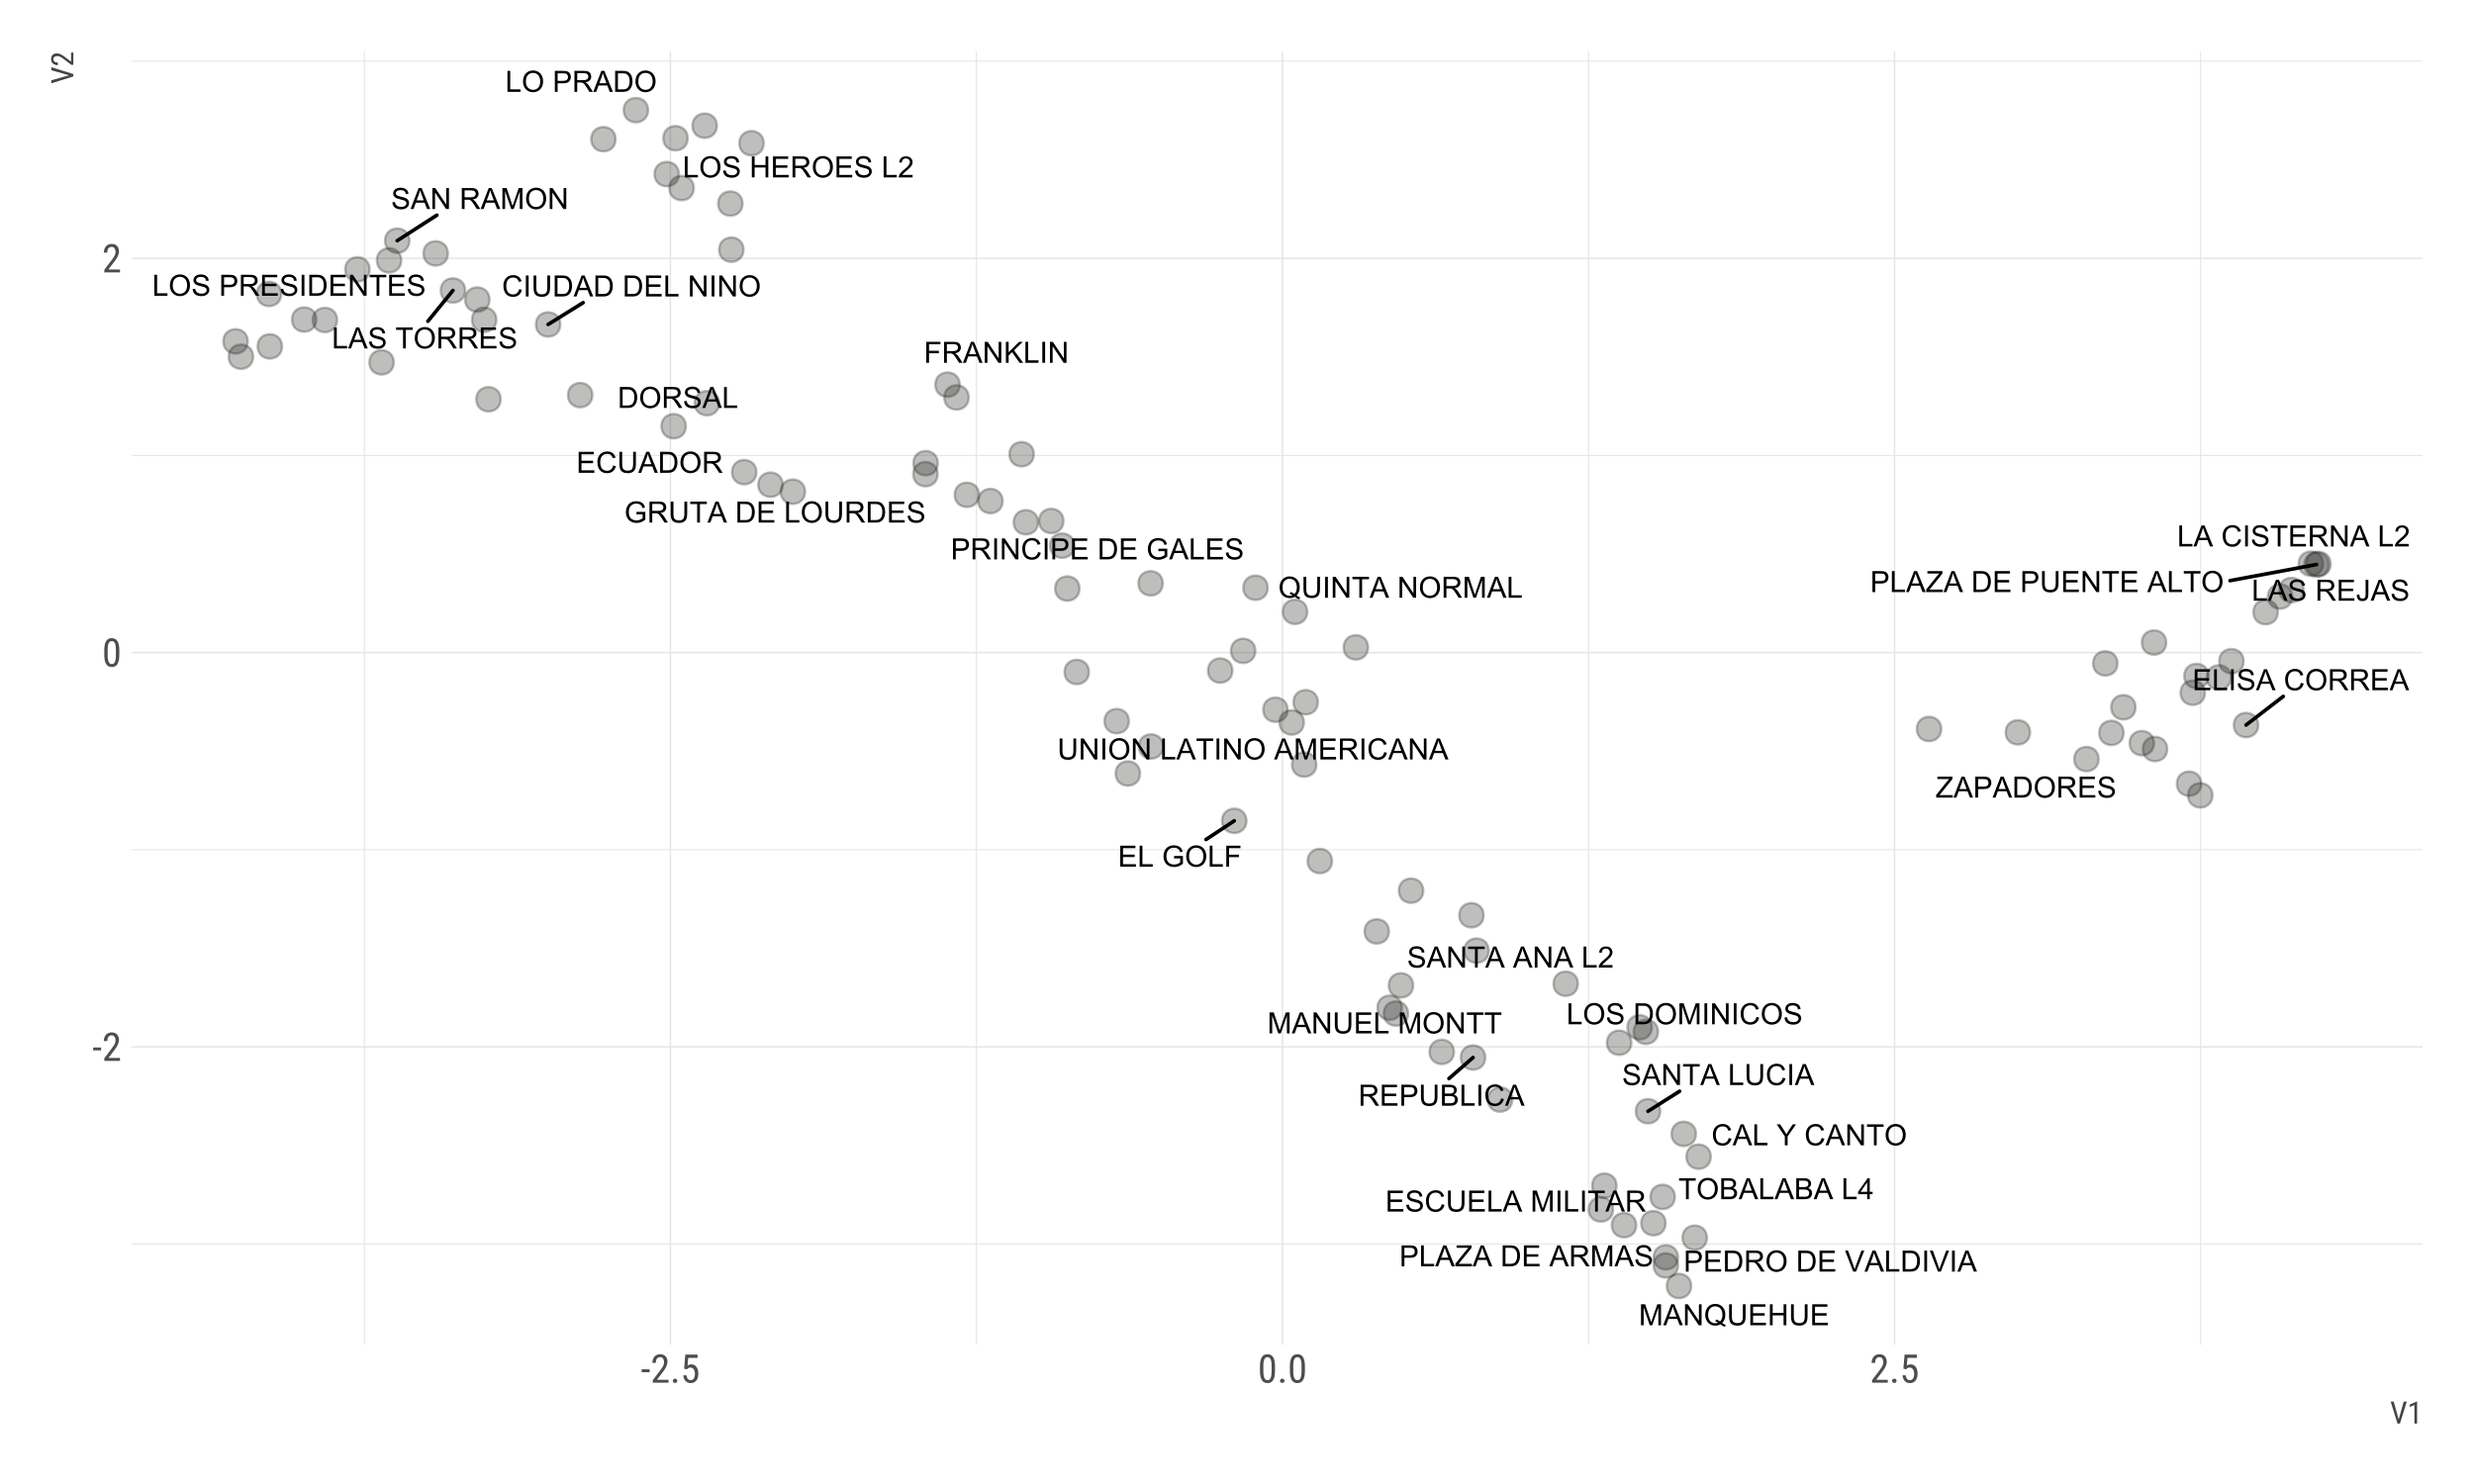 <?xml version="1.0" encoding="UTF-8"?>
<svg xmlns="http://www.w3.org/2000/svg" xmlns:xlink="http://www.w3.org/1999/xlink" width="720pt" height="432pt" viewBox="0 0 720 432" version="1.1">
<defs>
<g>
<symbol overflow="visible" id="glyph0-0">
<path style="stroke:none;" d="M 0.66 0 L 0.66 -6.109 L 2.965 -6.109 C 3.367 -6.105 3.676 -6.086 3.895 -6.051 C 4.191 -6 4.441 -5.906 4.648 -5.766 C 4.848 -5.625 5.012 -5.426 5.137 -5.176 C 5.258 -4.918 5.32 -4.641 5.324 -4.344 C 5.32 -3.82 5.156 -3.383 4.828 -3.023 C 4.496 -2.664 3.898 -2.484 3.035 -2.484 L 1.469 -2.484 L 1.469 0 Z M 1.469 -3.207 L 3.047 -3.207 C 3.57 -3.203 3.941 -3.301 4.16 -3.496 C 4.379 -3.688 4.488 -3.961 4.488 -4.316 C 4.488 -4.57 4.422 -4.789 4.293 -4.973 C 4.164 -5.152 3.996 -5.273 3.785 -5.336 C 3.648 -5.371 3.395 -5.391 3.031 -5.391 L 1.469 -5.391 Z M 1.469 -3.207 "/>
</symbol>
<symbol overflow="visible" id="glyph0-1">
<path style="stroke:none;" d="M 0.625 0 L 0.625 -6.109 L 1.434 -6.109 L 1.434 -0.723 L 4.441 -0.723 L 4.441 0 Z M 0.625 0 "/>
</symbol>
<symbol overflow="visible" id="glyph0-2">
<path style="stroke:none;" d="M -0.012 0 L 2.336 -6.109 L 3.207 -6.109 L 5.707 0 L 4.785 0 L 4.07 -1.852 L 1.516 -1.852 L 0.848 0 Z M 1.75 -2.508 L 3.82 -2.508 L 3.184 -4.203 C 2.984 -4.711 2.84 -5.133 2.75 -5.469 C 2.668 -5.07 2.559 -4.684 2.422 -4.301 Z M 1.75 -2.508 "/>
</symbol>
<symbol overflow="visible" id="glyph0-3">
<path style="stroke:none;" d="M 0.172 0 L 0.172 -0.75 L 3.301 -4.664 C 3.52 -4.941 3.73 -5.184 3.934 -5.391 L 0.523 -5.391 L 0.523 -6.109 L 4.902 -6.109 L 4.902 -5.391 L 1.473 -1.148 L 1.102 -0.723 L 5 -0.723 L 5 0 Z M 0.172 0 "/>
</symbol>
<symbol overflow="visible" id="glyph0-4">
<path style="stroke:none;" d=""/>
</symbol>
<symbol overflow="visible" id="glyph0-5">
<path style="stroke:none;" d="M 0.66 0 L 0.66 -6.109 L 2.762 -6.109 C 3.234 -6.105 3.598 -6.078 3.852 -6.023 C 4.195 -5.941 4.496 -5.793 4.746 -5.586 C 5.066 -5.309 5.305 -4.961 5.469 -4.539 C 5.625 -4.113 5.707 -3.629 5.711 -3.09 C 5.707 -2.621 5.652 -2.211 5.547 -1.852 C 5.438 -1.492 5.297 -1.195 5.129 -0.965 C 4.957 -0.727 4.773 -0.543 4.574 -0.41 C 4.371 -0.273 4.129 -0.168 3.844 -0.102 C 3.559 -0.031 3.23 0 2.863 0 Z M 1.469 -0.723 L 2.773 -0.723 C 3.172 -0.719 3.488 -0.758 3.719 -0.832 C 3.945 -0.906 4.129 -1.012 4.27 -1.148 C 4.457 -1.34 4.605 -1.598 4.715 -1.922 C 4.82 -2.246 4.875 -2.637 4.875 -3.102 C 4.875 -3.734 4.77 -4.227 4.559 -4.574 C 4.348 -4.914 4.094 -5.145 3.797 -5.266 C 3.578 -5.348 3.227 -5.391 2.75 -5.391 L 1.469 -5.391 Z M 1.469 -0.723 "/>
</symbol>
<symbol overflow="visible" id="glyph0-6">
<path style="stroke:none;" d="M 0.676 0 L 0.676 -6.109 L 5.094 -6.109 L 5.094 -5.391 L 1.484 -5.391 L 1.484 -3.52 L 4.863 -3.52 L 4.863 -2.801 L 1.484 -2.801 L 1.484 -0.723 L 5.234 -0.723 L 5.234 0 Z M 0.676 0 "/>
</symbol>
<symbol overflow="visible" id="glyph0-7">
<path style="stroke:none;" d="M 0.672 0 L 0.672 -6.109 L 3.379 -6.109 C 3.922 -6.105 4.336 -6.051 4.621 -5.945 C 4.902 -5.832 5.129 -5.637 5.301 -5.363 C 5.469 -5.082 5.555 -4.777 5.555 -4.441 C 5.555 -4.008 5.414 -3.641 5.133 -3.348 C 4.852 -3.047 4.418 -2.859 3.836 -2.781 C 4.047 -2.676 4.207 -2.574 4.32 -2.477 C 4.555 -2.258 4.781 -1.988 4.992 -1.664 L 6.055 0 L 5.039 0 L 4.23 -1.27 C 3.992 -1.633 3.797 -1.914 3.645 -2.113 C 3.492 -2.305 3.355 -2.441 3.234 -2.52 C 3.113 -2.598 2.988 -2.652 2.867 -2.684 C 2.773 -2.703 2.625 -2.711 2.418 -2.715 L 1.48 -2.715 L 1.48 0 Z M 1.48 -3.414 L 3.219 -3.414 C 3.586 -3.41 3.875 -3.449 4.086 -3.527 C 4.289 -3.605 4.449 -3.727 4.559 -3.895 C 4.668 -4.062 4.723 -4.246 4.723 -4.441 C 4.723 -4.73 4.617 -4.965 4.406 -5.152 C 4.195 -5.336 3.863 -5.43 3.414 -5.434 L 1.48 -5.434 Z M 1.48 -3.414 "/>
</symbol>
<symbol overflow="visible" id="glyph0-8">
<path style="stroke:none;" d="M 0.633 0 L 0.633 -6.109 L 1.852 -6.109 L 3.297 -1.785 C 3.426 -1.379 3.523 -1.078 3.59 -0.879 C 3.656 -1.098 3.766 -1.422 3.914 -1.859 L 5.375 -6.109 L 6.465 -6.109 L 6.465 0 L 5.684 0 L 5.684 -5.113 L 3.91 0 L 3.18 0 L 1.414 -5.203 L 1.414 0 Z M 0.633 0 "/>
</symbol>
<symbol overflow="visible" id="glyph0-9">
<path style="stroke:none;" d="M 0.383 -1.965 L 1.145 -2.031 C 1.176 -1.723 1.262 -1.473 1.398 -1.277 C 1.527 -1.082 1.73 -0.922 2.012 -0.801 C 2.285 -0.68 2.598 -0.621 2.949 -0.621 C 3.254 -0.621 3.527 -0.664 3.766 -0.758 C 4 -0.844 4.176 -0.969 4.293 -1.133 C 4.406 -1.289 4.465 -1.465 4.469 -1.66 C 4.465 -1.848 4.41 -2.016 4.301 -2.16 C 4.188 -2.301 4.004 -2.422 3.75 -2.523 C 3.586 -2.582 3.223 -2.68 2.66 -2.82 C 2.098 -2.953 1.703 -3.082 1.484 -3.199 C 1.188 -3.352 0.973 -3.539 0.832 -3.77 C 0.688 -3.992 0.613 -4.246 0.617 -4.531 C 0.613 -4.836 0.703 -5.125 0.879 -5.395 C 1.051 -5.66 1.305 -5.863 1.645 -6.004 C 1.98 -6.141 2.355 -6.211 2.766 -6.215 C 3.219 -6.211 3.617 -6.137 3.965 -5.996 C 4.309 -5.848 4.574 -5.633 4.762 -5.352 C 4.945 -5.062 5.047 -4.742 5.062 -4.391 L 4.289 -4.332 C 4.246 -4.715 4.102 -5.008 3.863 -5.203 C 3.621 -5.398 3.27 -5.496 2.801 -5.5 C 2.309 -5.496 1.949 -5.406 1.73 -5.23 C 1.504 -5.051 1.395 -4.836 1.395 -4.586 C 1.395 -4.363 1.473 -4.184 1.633 -4.043 C 1.785 -3.902 2.191 -3.754 2.852 -3.605 C 3.508 -3.453 3.961 -3.324 4.207 -3.219 C 4.559 -3.051 4.82 -2.844 4.992 -2.594 C 5.16 -2.34 5.242 -2.051 5.246 -1.727 C 5.242 -1.398 5.148 -1.09 4.965 -0.805 C 4.777 -0.516 4.512 -0.293 4.164 -0.133 C 3.816 0.027 3.426 0.105 2.988 0.105 C 2.434 0.105 1.969 0.027 1.598 -0.137 C 1.223 -0.293 0.93 -0.535 0.719 -0.863 C 0.504 -1.184 0.391 -1.551 0.383 -1.965 Z M 0.383 -1.965 "/>
</symbol>
<symbol overflow="visible" id="glyph0-10">
<path style="stroke:none;" d="M 0.414 -2.977 C 0.41 -3.988 0.684 -4.781 1.23 -5.355 C 1.773 -5.93 2.477 -6.215 3.34 -6.219 C 3.902 -6.215 4.41 -6.082 4.863 -5.812 C 5.316 -5.543 5.66 -5.168 5.898 -4.688 C 6.137 -4.203 6.258 -3.656 6.258 -3.047 C 6.258 -2.426 6.129 -1.871 5.879 -1.383 C 5.625 -0.891 5.273 -0.52 4.816 -0.27 C 4.355 -0.02 3.859 0.105 3.336 0.105 C 2.758 0.105 2.246 -0.031 1.793 -0.312 C 1.34 -0.586 0.996 -0.965 0.762 -1.449 C 0.527 -1.926 0.41 -2.438 0.414 -2.977 Z M 1.246 -2.965 C 1.242 -2.227 1.441 -1.645 1.84 -1.223 C 2.234 -0.797 2.73 -0.586 3.332 -0.586 C 3.938 -0.586 4.438 -0.797 4.832 -1.227 C 5.223 -1.652 5.418 -2.262 5.422 -3.051 C 5.418 -3.547 5.336 -3.98 5.168 -4.352 C 5 -4.723 4.754 -5.012 4.43 -5.215 C 4.105 -5.418 3.742 -5.52 3.344 -5.523 C 2.77 -5.52 2.277 -5.324 1.863 -4.934 C 1.449 -4.539 1.242 -3.883 1.246 -2.965 Z M 1.246 -2.965 "/>
</symbol>
<symbol overflow="visible" id="glyph0-11">
<path style="stroke:none;" d="M 0.684 0 L 0.684 -6.109 L 1.492 -6.109 L 1.492 -3.602 L 4.668 -3.602 L 4.668 -6.109 L 5.477 -6.109 L 5.477 0 L 4.668 0 L 4.668 -2.879 L 1.492 -2.879 L 1.492 0 Z M 0.684 0 "/>
</symbol>
<symbol overflow="visible" id="glyph0-12">
<path style="stroke:none;" d="M 4.297 -0.723 L 4.297 0 L 0.258 0 C 0.25 -0.18 0.277 -0.352 0.348 -0.52 C 0.445 -0.793 0.609 -1.062 0.84 -1.332 C 1.062 -1.598 1.391 -1.906 1.82 -2.258 C 2.48 -2.797 2.93 -3.23 3.168 -3.551 C 3.398 -3.871 3.516 -4.172 3.52 -4.457 C 3.516 -4.75 3.41 -5 3.199 -5.207 C 2.984 -5.41 2.707 -5.512 2.367 -5.516 C 2.004 -5.512 1.715 -5.402 1.5 -5.188 C 1.281 -4.969 1.172 -4.672 1.172 -4.289 L 0.398 -4.367 C 0.453 -4.938 0.652 -5.379 0.996 -5.684 C 1.34 -5.984 1.801 -6.133 2.383 -6.137 C 2.965 -6.133 3.43 -5.973 3.773 -5.648 C 4.117 -5.32 4.289 -4.914 4.289 -4.438 C 4.289 -4.188 4.238 -3.949 4.137 -3.715 C 4.035 -3.48 3.867 -3.23 3.641 -2.969 C 3.406 -2.707 3.023 -2.348 2.484 -1.895 C 2.031 -1.512 1.742 -1.258 1.617 -1.125 C 1.488 -0.992 1.383 -0.855 1.301 -0.723 Z M 4.297 -0.723 "/>
</symbol>
<symbol overflow="visible" id="glyph0-13">
<path style="stroke:none;" d="M 0.648 0 L 0.648 -6.109 L 1.48 -6.109 L 4.688 -1.312 L 4.688 -6.109 L 5.465 -6.109 L 5.465 0 L 4.633 0 L 1.426 -4.801 L 1.426 0 Z M 0.648 0 "/>
</symbol>
<symbol overflow="visible" id="glyph0-14">
<path style="stroke:none;" d="M 0.797 0 L 0.797 -6.109 L 1.605 -6.109 L 1.605 0 Z M 0.797 0 "/>
</symbol>
<symbol overflow="visible" id="glyph0-15">
<path style="stroke:none;" d="M 5.02 -2.141 L 5.828 -1.938 C 5.656 -1.27 5.352 -0.762 4.91 -0.418 C 4.469 -0.066 3.93 0.105 3.297 0.105 C 2.637 0.105 2.102 -0.027 1.688 -0.297 C 1.273 -0.562 0.957 -0.949 0.746 -1.461 C 0.527 -1.969 0.422 -2.516 0.426 -3.102 C 0.422 -3.734 0.543 -4.289 0.789 -4.766 C 1.031 -5.234 1.379 -5.594 1.828 -5.844 C 2.273 -6.086 2.766 -6.211 3.309 -6.215 C 3.918 -6.211 4.434 -6.055 4.852 -5.746 C 5.266 -5.434 5.555 -4.996 5.723 -4.434 L 4.926 -4.246 C 4.781 -4.688 4.574 -5.012 4.309 -5.219 C 4.035 -5.418 3.699 -5.52 3.293 -5.523 C 2.824 -5.52 2.43 -5.406 2.113 -5.184 C 1.797 -4.957 1.574 -4.656 1.449 -4.277 C 1.316 -3.898 1.254 -3.508 1.258 -3.105 C 1.254 -2.582 1.328 -2.125 1.484 -1.742 C 1.633 -1.352 1.871 -1.062 2.191 -0.875 C 2.512 -0.68 2.855 -0.586 3.23 -0.586 C 3.68 -0.586 4.062 -0.715 4.379 -0.977 C 4.691 -1.238 4.906 -1.625 5.02 -2.141 Z M 5.02 -2.141 "/>
</symbol>
<symbol overflow="visible" id="glyph0-16">
<path style="stroke:none;" d="M 4.668 -6.109 L 5.477 -6.109 L 5.477 -2.578 C 5.473 -1.965 5.402 -1.477 5.266 -1.117 C 5.125 -0.754 4.875 -0.461 4.516 -0.234 C 4.152 -0.008 3.676 0.105 3.09 0.105 C 2.512 0.105 2.043 0.008 1.684 -0.191 C 1.316 -0.387 1.059 -0.672 0.902 -1.047 C 0.746 -1.418 0.668 -1.93 0.672 -2.578 L 0.672 -6.109 L 1.48 -6.109 L 1.48 -2.586 C 1.477 -2.051 1.527 -1.66 1.629 -1.41 C 1.727 -1.156 1.895 -0.961 2.137 -0.828 C 2.375 -0.688 2.668 -0.621 3.016 -0.625 C 3.609 -0.621 4.035 -0.754 4.289 -1.027 C 4.539 -1.293 4.664 -1.812 4.668 -2.586 Z M 4.668 -6.109 "/>
</symbol>
<symbol overflow="visible" id="glyph0-17">
<path style="stroke:none;" d="M 2.215 0 L 2.215 -5.391 L 0.199 -5.391 L 0.199 -6.109 L 5.043 -6.109 L 5.043 -5.391 L 3.023 -5.391 L 3.023 0 Z M 2.215 0 "/>
</symbol>
<symbol overflow="visible" id="glyph0-18">
<path style="stroke:none;" d="M 3.52 -2.398 L 3.52 -3.113 L 6.105 -3.117 L 6.105 -0.852 C 5.707 -0.531 5.297 -0.293 4.875 -0.133 C 4.453 0.027 4.02 0.105 3.574 0.105 C 2.973 0.105 2.426 -0.023 1.938 -0.281 C 1.445 -0.539 1.074 -0.91 0.828 -1.395 C 0.574 -1.879 0.449 -2.422 0.453 -3.027 C 0.449 -3.617 0.574 -4.172 0.824 -4.691 C 1.07 -5.203 1.43 -5.586 1.898 -5.84 C 2.367 -6.086 2.902 -6.211 3.512 -6.215 C 3.949 -6.211 4.352 -6.141 4.711 -6 C 5.066 -5.855 5.344 -5.656 5.551 -5.402 C 5.75 -5.145 5.906 -4.809 6.016 -4.402 L 5.285 -4.203 C 5.191 -4.508 5.074 -4.754 4.941 -4.934 C 4.801 -5.113 4.609 -5.254 4.359 -5.363 C 4.105 -5.465 3.824 -5.52 3.52 -5.523 C 3.148 -5.52 2.828 -5.461 2.559 -5.352 C 2.289 -5.234 2.07 -5.086 1.906 -4.906 C 1.738 -4.719 1.609 -4.52 1.52 -4.305 C 1.363 -3.926 1.289 -3.516 1.289 -3.074 C 1.289 -2.527 1.383 -2.07 1.57 -1.707 C 1.758 -1.34 2.027 -1.07 2.387 -0.891 C 2.742 -0.711 3.125 -0.621 3.531 -0.625 C 3.879 -0.621 4.219 -0.688 4.555 -0.828 C 4.883 -0.961 5.137 -1.105 5.312 -1.258 L 5.312 -2.398 Z M 3.52 -2.398 "/>
</symbol>
<symbol overflow="visible" id="glyph0-19">
<path style="stroke:none;" d="M 2.379 0 L 2.379 -2.59 L 0.023 -6.109 L 1.008 -6.109 L 2.215 -4.27 C 2.434 -3.922 2.641 -3.578 2.836 -3.234 C 3.016 -3.555 3.234 -3.914 3.5 -4.312 L 4.684 -6.109 L 5.625 -6.109 L 3.188 -2.59 L 3.188 0 Z M 2.379 0 "/>
</symbol>
<symbol overflow="visible" id="glyph0-20">
<path style="stroke:none;" d="M 5.289 -0.656 C 5.66 -0.395 6.008 -0.203 6.328 -0.086 L 6.09 0.477 C 5.645 0.312 5.207 0.066 4.777 -0.273 C 4.32 -0.02 3.82 0.105 3.277 0.105 C 2.719 0.105 2.219 -0.027 1.77 -0.293 C 1.32 -0.559 0.973 -0.934 0.73 -1.418 C 0.484 -1.902 0.363 -2.445 0.367 -3.055 C 0.363 -3.656 0.484 -4.207 0.734 -4.699 C 0.977 -5.191 1.324 -5.566 1.777 -5.828 C 2.223 -6.086 2.73 -6.215 3.293 -6.219 C 3.855 -6.215 4.363 -6.082 4.816 -5.816 C 5.27 -5.547 5.613 -5.172 5.852 -4.691 C 6.09 -4.207 6.211 -3.664 6.211 -3.059 C 6.211 -2.555 6.133 -2.102 5.98 -1.703 C 5.824 -1.301 5.594 -0.953 5.289 -0.656 Z M 3.508 -1.688 C 3.973 -1.555 4.359 -1.359 4.664 -1.105 C 5.137 -1.535 5.371 -2.188 5.375 -3.059 C 5.371 -3.551 5.289 -3.98 5.121 -4.355 C 4.953 -4.723 4.707 -5.012 4.387 -5.215 C 4.062 -5.418 3.699 -5.52 3.297 -5.523 C 2.691 -5.52 2.191 -5.312 1.793 -4.902 C 1.395 -4.488 1.195 -3.871 1.199 -3.055 C 1.195 -2.258 1.391 -1.648 1.789 -1.223 C 2.18 -0.797 2.684 -0.586 3.297 -0.586 C 3.582 -0.586 3.855 -0.641 4.113 -0.75 C 3.859 -0.914 3.59 -1.031 3.312 -1.102 Z M 3.508 -1.688 "/>
</symbol>
<symbol overflow="visible" id="glyph0-21">
<path style="stroke:none;" d="M 0.699 0 L 0.699 -6.109 L 4.82 -6.109 L 4.82 -5.391 L 1.508 -5.391 L 1.508 -3.496 L 4.375 -3.496 L 4.375 -2.777 L 1.508 -2.777 L 1.508 0 Z M 0.699 0 "/>
</symbol>
<symbol overflow="visible" id="glyph0-22">
<path style="stroke:none;" d="M 0.625 0 L 0.625 -6.109 L 1.434 -6.109 L 1.434 -3.078 L 4.469 -6.109 L 5.562 -6.109 L 3 -3.633 L 5.676 0 L 4.609 0 L 2.434 -3.094 L 1.434 -2.117 L 1.434 0 Z M 0.625 0 "/>
</symbol>
<symbol overflow="visible" id="glyph0-23">
<path style="stroke:none;" d="M 2.406 0 L 0.039 -6.109 L 0.914 -6.109 L 2.5 -1.672 C 2.625 -1.312 2.73 -0.98 2.82 -0.672 C 2.914 -1.004 3.027 -1.336 3.152 -1.672 L 4.801 -6.109 L 5.625 -6.109 L 3.234 0 Z M 2.406 0 "/>
</symbol>
<symbol overflow="visible" id="glyph0-24">
<path style="stroke:none;" d="M 0.246 -1.734 L 0.977 -1.832 C 0.992 -1.363 1.078 -1.043 1.238 -0.875 C 1.391 -0.699 1.605 -0.613 1.883 -0.617 C 2.082 -0.613 2.258 -0.66 2.406 -0.754 C 2.551 -0.844 2.652 -0.969 2.711 -1.133 C 2.766 -1.289 2.793 -1.547 2.797 -1.902 L 2.797 -6.109 L 3.605 -6.109 L 3.605 -1.945 C 3.602 -1.434 3.539 -1.035 3.418 -0.758 C 3.293 -0.473 3.098 -0.258 2.832 -0.113 C 2.559 0.035 2.246 0.105 1.887 0.105 C 1.348 0.105 0.938 -0.047 0.656 -0.355 C 0.371 -0.664 0.234 -1.125 0.246 -1.734 Z M 0.246 -1.734 "/>
</symbol>
<symbol overflow="visible" id="glyph0-25">
<path style="stroke:none;" d="M 0.625 0 L 0.625 -6.109 L 2.918 -6.109 C 3.383 -6.105 3.754 -6.043 4.039 -5.922 C 4.32 -5.797 4.543 -5.605 4.703 -5.352 C 4.859 -5.094 4.938 -4.828 4.941 -4.547 C 4.938 -4.285 4.867 -4.039 4.73 -3.809 C 4.586 -3.578 4.375 -3.391 4.09 -3.25 C 4.457 -3.141 4.738 -2.957 4.941 -2.695 C 5.137 -2.434 5.238 -2.125 5.238 -1.77 C 5.238 -1.484 5.176 -1.219 5.055 -0.973 C 4.934 -0.727 4.785 -0.535 4.609 -0.402 C 4.43 -0.266 4.207 -0.164 3.941 -0.102 C 3.672 -0.031 3.344 0 2.953 0 Z M 1.434 -3.543 L 2.754 -3.543 C 3.113 -3.539 3.371 -3.562 3.527 -3.613 C 3.73 -3.672 3.883 -3.773 3.992 -3.918 C 4.094 -4.055 4.148 -4.234 4.148 -4.453 C 4.148 -4.652 4.098 -4.828 4 -4.984 C 3.902 -5.137 3.762 -5.242 3.582 -5.305 C 3.398 -5.359 3.09 -5.391 2.656 -5.391 L 1.434 -5.391 Z M 1.434 -0.723 L 2.953 -0.723 C 3.215 -0.719 3.398 -0.73 3.504 -0.75 C 3.691 -0.781 3.848 -0.836 3.973 -0.918 C 4.098 -0.992 4.199 -1.105 4.281 -1.258 C 4.359 -1.402 4.398 -1.574 4.402 -1.77 C 4.398 -1.996 4.34 -2.191 4.227 -2.363 C 4.105 -2.527 3.945 -2.648 3.738 -2.719 C 3.531 -2.785 3.234 -2.816 2.848 -2.82 L 1.434 -2.82 Z M 1.434 -0.723 "/>
</symbol>
<symbol overflow="visible" id="glyph0-26">
<path style="stroke:none;" d="M 2.758 0 L 2.758 -1.465 L 0.109 -1.465 L 0.109 -2.152 L 2.898 -6.109 L 3.508 -6.109 L 3.508 -2.152 L 4.336 -2.152 L 4.336 -1.465 L 3.508 -1.465 L 3.508 0 Z M 2.758 -2.152 L 2.758 -4.906 L 0.848 -2.152 Z M 2.758 -2.152 "/>
</symbol>
<symbol overflow="visible" id="glyph1-0">
<path style="stroke:none;" d="M 2.582 -3.051 L 0.266 -3.051 L 0.266 -3.898 L 2.582 -3.898 Z M 2.582 -3.051 "/>
</symbol>
<symbol overflow="visible" id="glyph1-1">
<path style="stroke:none;" d="M 5.227 0 L 0.656 0 L 0.656 -0.746 L 2.902 -3.723 C 3.105 -3.992 3.277 -4.234 3.41 -4.445 C 3.543 -4.652 3.645 -4.844 3.723 -5.023 C 3.797 -5.195 3.852 -5.359 3.883 -5.512 C 3.91 -5.66 3.926 -5.816 3.926 -5.977 C 3.926 -6.176 3.898 -6.363 3.852 -6.543 C 3.797 -6.719 3.727 -6.875 3.637 -7.008 C 3.543 -7.137 3.43 -7.238 3.293 -7.316 C 3.156 -7.391 3 -7.43 2.824 -7.434 C 2.594 -7.43 2.395 -7.387 2.234 -7.309 C 2.07 -7.223 1.938 -7.109 1.832 -6.969 C 1.723 -6.82 1.645 -6.645 1.598 -6.441 C 1.547 -6.234 1.523 -6.012 1.523 -5.766 L 0.527 -5.766 C 0.527 -6.109 0.574 -6.434 0.672 -6.742 C 0.77 -7.047 0.914 -7.316 1.105 -7.547 C 1.293 -7.773 1.531 -7.953 1.82 -8.09 C 2.105 -8.219 2.441 -8.285 2.824 -8.289 C 3.152 -8.285 3.445 -8.23 3.707 -8.129 C 3.965 -8.02 4.184 -7.871 4.367 -7.684 C 4.543 -7.488 4.684 -7.258 4.781 -6.988 C 4.875 -6.719 4.922 -6.422 4.926 -6.098 C 4.922 -5.855 4.887 -5.613 4.824 -5.371 C 4.754 -5.125 4.664 -4.883 4.551 -4.645 C 4.434 -4.402 4.301 -4.164 4.148 -3.926 C 3.992 -3.688 3.828 -3.453 3.66 -3.23 L 1.844 -0.848 L 5.227 -0.848 Z M 5.227 0 "/>
</symbol>
<symbol overflow="visible" id="glyph1-2">
<path style="stroke:none;" d="M 5.027 -3.488 C 5.027 -2.812 4.973 -2.25 4.871 -1.793 C 4.766 -1.332 4.621 -0.961 4.434 -0.68 C 4.242 -0.398 4.012 -0.195 3.742 -0.07 C 3.473 0.051 3.172 0.109 2.84 0.113 C 2.508 0.109 2.207 0.051 1.941 -0.07 C 1.668 -0.195 1.438 -0.398 1.25 -0.68 C 1.055 -0.961 0.906 -1.332 0.801 -1.793 C 0.695 -2.25 0.645 -2.812 0.645 -3.488 L 0.645 -4.734 C 0.645 -5.402 0.695 -5.961 0.801 -6.418 C 0.906 -6.867 1.055 -7.234 1.246 -7.512 C 1.434 -7.789 1.664 -7.988 1.934 -8.109 C 2.199 -8.227 2.496 -8.285 2.828 -8.289 C 3.16 -8.285 3.461 -8.227 3.73 -8.109 C 4 -7.988 4.23 -7.789 4.422 -7.512 C 4.613 -7.234 4.762 -6.867 4.867 -6.418 C 4.973 -5.961 5.027 -5.402 5.027 -4.734 Z M 4.031 -4.906 C 4.031 -5.363 4.004 -5.754 3.953 -6.078 C 3.898 -6.398 3.82 -6.66 3.723 -6.863 C 3.617 -7.059 3.492 -7.203 3.344 -7.297 C 3.191 -7.383 3.02 -7.43 2.828 -7.434 C 2.637 -7.43 2.469 -7.383 2.32 -7.297 C 2.172 -7.203 2.047 -7.059 1.949 -6.863 C 1.844 -6.66 1.766 -6.398 1.715 -6.078 C 1.656 -5.754 1.629 -5.363 1.633 -4.906 L 1.633 -3.324 C 1.629 -2.863 1.656 -2.473 1.715 -2.148 C 1.766 -1.816 1.844 -1.547 1.949 -1.34 C 2.051 -1.129 2.176 -0.977 2.328 -0.879 C 2.477 -0.781 2.648 -0.73 2.84 -0.734 C 3.031 -0.73 3.203 -0.781 3.355 -0.879 C 3.504 -0.977 3.629 -1.129 3.73 -1.34 C 3.828 -1.547 3.902 -1.816 3.953 -2.148 C 4.004 -2.473 4.031 -2.863 4.031 -3.324 Z M 4.031 -4.906 "/>
</symbol>
<symbol overflow="visible" id="glyph1-3">
<path style="stroke:none;" d="M 0.809 -0.543 C 0.809 -0.719 0.859 -0.867 0.969 -0.992 C 1.07 -1.109 1.23 -1.172 1.449 -1.172 C 1.66 -1.172 1.824 -1.109 1.934 -0.992 C 2.043 -0.867 2.098 -0.719 2.102 -0.543 C 2.098 -0.367 2.043 -0.223 1.934 -0.109 C 1.824 0.004 1.66 0.059 1.449 0.062 C 1.23 0.059 1.07 0.004 0.969 -0.109 C 0.859 -0.223 0.809 -0.367 0.809 -0.543 Z M 0.809 -0.543 "/>
</symbol>
<symbol overflow="visible" id="glyph1-4">
<path style="stroke:none;" d="M 1.062 -4.098 L 1.414 -8.176 L 4.969 -8.176 L 4.969 -7.215 L 2.25 -7.215 L 2.062 -4.984 C 2.184 -5.07 2.332 -5.152 2.516 -5.227 C 2.695 -5.301 2.906 -5.336 3.148 -5.34 C 3.465 -5.336 3.754 -5.273 4.008 -5.145 C 4.262 -5.016 4.477 -4.832 4.652 -4.594 C 4.824 -4.355 4.957 -4.066 5.055 -3.734 C 5.145 -3.395 5.191 -3.02 5.195 -2.605 C 5.191 -2.211 5.145 -1.848 5.055 -1.52 C 4.961 -1.184 4.824 -0.898 4.641 -0.66 C 4.453 -0.414 4.219 -0.223 3.945 -0.09 C 3.664 0.047 3.344 0.109 2.977 0.113 C 2.695 0.109 2.43 0.066 2.18 -0.023 C 1.93 -0.117 1.707 -0.254 1.52 -0.441 C 1.324 -0.625 1.168 -0.863 1.043 -1.148 C 0.918 -1.434 0.84 -1.766 0.812 -2.152 L 1.746 -2.152 C 1.801 -1.68 1.934 -1.328 2.148 -1.09 C 2.355 -0.852 2.633 -0.73 2.977 -0.734 C 3.164 -0.73 3.336 -0.773 3.492 -0.863 C 3.645 -0.945 3.773 -1.07 3.879 -1.234 C 3.984 -1.395 4.062 -1.59 4.121 -1.82 C 4.176 -2.051 4.207 -2.309 4.207 -2.594 C 4.207 -2.848 4.176 -3.086 4.117 -3.309 C 4.059 -3.527 3.977 -3.719 3.867 -3.883 C 3.758 -4.043 3.621 -4.172 3.461 -4.266 C 3.297 -4.359 3.113 -4.406 2.91 -4.406 C 2.766 -4.406 2.645 -4.395 2.547 -4.371 C 2.445 -4.348 2.355 -4.312 2.281 -4.266 C 2.203 -4.219 2.133 -4.164 2.066 -4.102 C 1.996 -4.035 1.926 -3.961 1.852 -3.887 Z M 1.062 -4.098 "/>
</symbol>
<symbol overflow="visible" id="glyph2-0">
<path style="stroke:none;" d="M 2.52 -1.234 L 3.98 -6.398 L 4.863 -6.398 L 2.875 0 L 2.172 0 L 0.184 -6.398 L 1.062 -6.398 Z M 2.52 -1.234 "/>
</symbol>
<symbol overflow="visible" id="glyph2-1">
<path style="stroke:none;" d="M 2.828 0 L 2.047 0 L 2.047 -5.418 L 0.703 -4.816 L 0.703 -5.555 L 2.707 -6.43 L 2.828 -6.43 Z M 2.828 0 "/>
</symbol>
<symbol overflow="visible" id="glyph3-0">
<path style="stroke:none;" d="M -1.234 -2.52 L -6.398 -3.98 L -6.398 -4.863 L 0 -2.875 L 0 -2.172 L -6.398 -0.184 L -6.398 -1.062 Z M -1.234 -2.52 "/>
</symbol>
<symbol overflow="visible" id="glyph3-1">
<path style="stroke:none;" d="M 0 -4.09 L 0 -0.516 L -0.586 -0.516 L -2.914 -2.273 C -3.125 -2.434 -3.316 -2.562 -3.48 -2.668 C -3.645 -2.77 -3.793 -2.852 -3.93 -2.914 C -4.066 -2.973 -4.195 -3.016 -4.312 -3.039 C -4.43 -3.059 -4.551 -3.07 -4.676 -3.07 C -4.832 -3.07 -4.98 -3.051 -5.121 -3.012 C -5.262 -2.973 -5.383 -2.918 -5.484 -2.848 C -5.586 -2.773 -5.664 -2.684 -5.727 -2.578 C -5.785 -2.469 -5.816 -2.344 -5.82 -2.211 C -5.816 -2.027 -5.785 -1.875 -5.723 -1.75 C -5.656 -1.621 -5.566 -1.516 -5.453 -1.434 C -5.336 -1.348 -5.199 -1.285 -5.043 -1.25 C -4.883 -1.207 -4.707 -1.188 -4.512 -1.191 L -4.512 -0.414 C -4.781 -0.41 -5.035 -0.449 -5.277 -0.527 C -5.516 -0.602 -5.727 -0.711 -5.906 -0.863 C -6.086 -1.012 -6.227 -1.199 -6.328 -1.426 C -6.43 -1.645 -6.48 -1.906 -6.484 -2.211 C -6.48 -2.465 -6.441 -2.695 -6.363 -2.902 C -6.281 -3.102 -6.164 -3.273 -6.016 -3.418 C -5.863 -3.555 -5.684 -3.664 -5.473 -3.742 C -5.262 -3.816 -5.027 -3.855 -4.773 -3.855 C -4.582 -3.855 -4.395 -3.828 -4.207 -3.777 C -4.016 -3.723 -3.824 -3.652 -3.637 -3.562 C -3.445 -3.473 -3.258 -3.367 -3.074 -3.246 C -2.887 -3.125 -2.703 -2.996 -2.527 -2.867 L -0.664 -1.441 L -0.664 -4.09 Z M 0 -4.09 "/>
</symbol>
</g>
<clipPath id="clip1">
  <path d="M 38.242 14.945 L 706.059 14.945 L 706.059 392.477 L 38.242 392.477 Z M 38.242 14.945 "/>
</clipPath>
</defs>
<g id="surface82">
<rect x="0" y="0" width="720" height="432" style="fill:rgb(100%,100%,100%);fill-opacity:1;stroke:none;"/>
<g clip-path="url(#clip1)" clip-rule="nonzero">
<path style="fill:none;stroke-width:0.32;stroke-linecap:butt;stroke-linejoin:round;stroke:rgb(89.804%,89.804%,89.804%);stroke-opacity:1;stroke-miterlimit:10;" d="M 38.242 362.121 L 705.055 362.121 "/>
<path style="fill:none;stroke-width:0.32;stroke-linecap:butt;stroke-linejoin:round;stroke:rgb(89.804%,89.804%,89.804%);stroke-opacity:1;stroke-miterlimit:10;" d="M 38.242 247.355 L 705.055 247.355 "/>
<path style="fill:none;stroke-width:0.32;stroke-linecap:butt;stroke-linejoin:round;stroke:rgb(89.804%,89.804%,89.804%);stroke-opacity:1;stroke-miterlimit:10;" d="M 38.242 132.586 L 705.055 132.586 "/>
<path style="fill:none;stroke-width:0.32;stroke-linecap:butt;stroke-linejoin:round;stroke:rgb(89.804%,89.804%,89.804%);stroke-opacity:1;stroke-miterlimit:10;" d="M 38.242 17.82 L 705.055 17.82 "/>
<path style="fill:none;stroke-width:0.32;stroke-linecap:butt;stroke-linejoin:round;stroke:rgb(89.804%,89.804%,89.804%);stroke-opacity:1;stroke-miterlimit:10;" d="M 106.031 391.473 L 106.031 14.945 "/>
<path style="fill:none;stroke-width:0.32;stroke-linecap:butt;stroke-linejoin:round;stroke:rgb(89.804%,89.804%,89.804%);stroke-opacity:1;stroke-miterlimit:10;" d="M 284.164 391.473 L 284.164 14.945 "/>
<path style="fill:none;stroke-width:0.32;stroke-linecap:butt;stroke-linejoin:round;stroke:rgb(89.804%,89.804%,89.804%);stroke-opacity:1;stroke-miterlimit:10;" d="M 462.297 391.473 L 462.297 14.945 "/>
<path style="fill:none;stroke-width:0.32;stroke-linecap:butt;stroke-linejoin:round;stroke:rgb(89.804%,89.804%,89.804%);stroke-opacity:1;stroke-miterlimit:10;" d="M 640.43 391.473 L 640.43 14.945 "/>
<path style="fill:none;stroke-width:0.427;stroke-linecap:butt;stroke-linejoin:round;stroke:rgb(89.804%,89.804%,89.804%);stroke-opacity:1;stroke-miterlimit:10;" d="M 38.242 304.738 L 705.055 304.738 "/>
<path style="fill:none;stroke-width:0.427;stroke-linecap:butt;stroke-linejoin:round;stroke:rgb(89.804%,89.804%,89.804%);stroke-opacity:1;stroke-miterlimit:10;" d="M 38.242 189.973 L 705.055 189.973 "/>
<path style="fill:none;stroke-width:0.427;stroke-linecap:butt;stroke-linejoin:round;stroke:rgb(89.804%,89.804%,89.804%);stroke-opacity:1;stroke-miterlimit:10;" d="M 38.242 75.203 L 705.055 75.203 "/>
<path style="fill:none;stroke-width:0.427;stroke-linecap:butt;stroke-linejoin:round;stroke:rgb(89.804%,89.804%,89.804%);stroke-opacity:1;stroke-miterlimit:10;" d="M 195.098 391.473 L 195.098 14.945 "/>
<path style="fill:none;stroke-width:0.427;stroke-linecap:butt;stroke-linejoin:round;stroke:rgb(89.804%,89.804%,89.804%);stroke-opacity:1;stroke-miterlimit:10;" d="M 373.23 391.473 L 373.23 14.945 "/>
<path style="fill:none;stroke-width:0.427;stroke-linecap:butt;stroke-linejoin:round;stroke:rgb(89.804%,89.804%,89.804%);stroke-opacity:1;stroke-miterlimit:10;" d="M 551.363 391.473 L 551.363 14.945 "/>
<path style="fill-rule:nonzero;fill:rgb(15.294%,15.686%,13.333%);fill-opacity:0.298;stroke-width:0.709;stroke-linecap:round;stroke-linejoin:round;stroke:rgb(15.294%,15.686%,13.333%);stroke-opacity:0.298;stroke-miterlimit:10;" d="M 338.527 217.301 C 338.527 222.043 331.418 222.043 331.418 217.301 C 331.418 212.562 338.527 212.562 338.527 217.301 "/>
<path style="fill-rule:nonzero;fill:rgb(15.294%,15.686%,13.333%);fill-opacity:0.298;stroke-width:0.709;stroke-linecap:round;stroke-linejoin:round;stroke:rgb(15.294%,15.686%,13.333%);stroke-opacity:0.298;stroke-miterlimit:10;" d="M 409.82 295.059 C 409.82 299.797 402.707 299.797 402.707 295.059 C 402.707 290.316 409.82 290.316 409.82 295.059 "/>
<path style="fill-rule:nonzero;fill:rgb(15.294%,15.686%,13.333%);fill-opacity:0.298;stroke-width:0.709;stroke-linecap:round;stroke-linejoin:round;stroke:rgb(15.294%,15.686%,13.333%);stroke-opacity:0.298;stroke-miterlimit:10;" d="M 316.91 195.617 C 316.91 200.359 309.801 200.359 309.801 195.617 C 309.801 190.879 316.91 190.879 316.91 195.617 "/>
<path style="fill-rule:nonzero;fill:rgb(15.294%,15.686%,13.333%);fill-opacity:0.298;stroke-width:0.709;stroke-linecap:round;stroke-linejoin:round;stroke:rgb(15.294%,15.686%,13.333%);stroke-opacity:0.298;stroke-miterlimit:10;" d="M 172.398 115.02 C 172.398 119.758 165.289 119.758 165.289 115.02 C 165.289 110.277 172.398 110.277 172.398 115.02 "/>
<path style="fill-rule:nonzero;fill:rgb(15.294%,15.686%,13.333%);fill-opacity:0.298;stroke-width:0.709;stroke-linecap:round;stroke-linejoin:round;stroke:rgb(15.294%,15.686%,13.333%);stroke-opacity:0.298;stroke-miterlimit:10;" d="M 328.539 209.926 C 328.539 214.668 321.43 214.668 321.43 209.926 C 321.43 205.188 328.539 205.188 328.539 209.926 "/>
<path style="fill-rule:nonzero;fill:rgb(15.294%,15.686%,13.333%);fill-opacity:0.298;stroke-width:0.709;stroke-linecap:round;stroke-linejoin:round;stroke:rgb(15.294%,15.686%,13.333%);stroke-opacity:0.298;stroke-miterlimit:10;" d="M 564.957 212.207 C 564.957 216.949 557.848 216.949 557.848 212.207 C 557.848 207.469 564.957 207.469 564.957 212.207 "/>
<path style="fill-rule:nonzero;fill:rgb(15.294%,15.686%,13.333%);fill-opacity:0.298;stroke-width:0.709;stroke-linecap:round;stroke-linejoin:round;stroke:rgb(15.294%,15.686%,13.333%);stroke-opacity:0.298;stroke-miterlimit:10;" d="M 144.465 93.09 C 144.465 97.828 137.355 97.828 137.355 93.09 C 137.355 88.348 144.465 88.348 144.465 93.09 "/>
<path style="fill-rule:nonzero;fill:rgb(15.294%,15.686%,13.333%);fill-opacity:0.298;stroke-width:0.709;stroke-linecap:round;stroke-linejoin:round;stroke:rgb(15.294%,15.686%,13.333%);stroke-opacity:0.298;stroke-miterlimit:10;" d="M 497.895 336.715 C 497.895 341.453 490.781 341.453 490.781 336.715 C 490.781 331.973 497.895 331.973 497.895 336.715 "/>
<path style="fill-rule:nonzero;fill:rgb(15.294%,15.686%,13.333%);fill-opacity:0.298;stroke-width:0.709;stroke-linecap:round;stroke-linejoin:round;stroke:rgb(15.294%,15.686%,13.333%);stroke-opacity:0.298;stroke-miterlimit:10;" d="M 374.746 206.605 C 374.746 211.344 367.637 211.344 367.637 206.605 C 367.637 201.863 374.746 201.863 374.746 206.605 "/>
<path style="fill-rule:nonzero;fill:rgb(15.294%,15.686%,13.333%);fill-opacity:0.298;stroke-width:0.709;stroke-linecap:round;stroke-linejoin:round;stroke:rgb(15.294%,15.686%,13.333%);stroke-opacity:0.298;stroke-miterlimit:10;" d="M 281.926 115.703 C 281.926 120.445 274.816 120.445 274.816 115.703 C 274.816 110.965 281.926 110.965 281.926 115.703 "/>
<path style="fill-rule:nonzero;fill:rgb(15.294%,15.686%,13.333%);fill-opacity:0.298;stroke-width:0.709;stroke-linecap:round;stroke-linejoin:round;stroke:rgb(15.294%,15.686%,13.333%);stroke-opacity:0.298;stroke-miterlimit:10;" d="M 208.633 36.59 C 208.633 41.332 201.523 41.332 201.523 36.59 C 201.523 31.852 208.633 31.852 208.633 36.59 "/>
<path style="fill-rule:nonzero;fill:rgb(15.294%,15.686%,13.333%);fill-opacity:0.298;stroke-width:0.709;stroke-linecap:round;stroke-linejoin:round;stroke:rgb(15.294%,15.686%,13.333%);stroke-opacity:0.298;stroke-miterlimit:10;" d="M 300.871 132.223 C 300.871 136.965 293.762 136.965 293.762 132.223 C 293.762 127.484 300.871 127.484 300.871 132.223 "/>
<path style="fill-rule:nonzero;fill:rgb(15.294%,15.686%,13.333%);fill-opacity:0.298;stroke-width:0.709;stroke-linecap:round;stroke-linejoin:round;stroke:rgb(15.294%,15.686%,13.333%);stroke-opacity:0.298;stroke-miterlimit:10;" d="M 163.078 94.445 C 163.078 99.188 155.969 99.188 155.969 94.445 C 155.969 89.707 163.078 89.707 163.078 94.445 "/>
<path style="fill-rule:nonzero;fill:rgb(15.294%,15.686%,13.333%);fill-opacity:0.298;stroke-width:0.709;stroke-linecap:round;stroke-linejoin:round;stroke:rgb(15.294%,15.686%,13.333%);stroke-opacity:0.298;stroke-miterlimit:10;" d="M 314.168 171.332 C 314.168 176.074 307.059 176.074 307.059 171.332 C 307.059 166.59 314.168 166.59 314.168 171.332 "/>
<path style="fill-rule:nonzero;fill:rgb(15.294%,15.686%,13.333%);fill-opacity:0.298;stroke-width:0.709;stroke-linecap:round;stroke-linejoin:round;stroke:rgb(15.294%,15.686%,13.333%);stroke-opacity:0.298;stroke-miterlimit:10;" d="M 302.117 152.039 C 302.117 156.777 295.004 156.777 295.004 152.039 C 295.004 147.297 302.117 147.297 302.117 152.039 "/>
<path style="fill-rule:nonzero;fill:rgb(15.294%,15.686%,13.333%);fill-opacity:0.298;stroke-width:0.709;stroke-linecap:round;stroke-linejoin:round;stroke:rgb(15.294%,15.686%,13.333%);stroke-opacity:0.298;stroke-miterlimit:10;" d="M 81.863 85.574 C 81.863 90.312 74.754 90.312 74.754 85.574 C 74.754 80.832 81.863 80.832 81.863 85.574 "/>
<path style="fill-rule:nonzero;fill:rgb(15.294%,15.686%,13.333%);fill-opacity:0.298;stroke-width:0.709;stroke-linecap:round;stroke-linejoin:round;stroke:rgb(15.294%,15.686%,13.333%);stroke-opacity:0.298;stroke-miterlimit:10;" d="M 209.285 117.375 C 209.285 122.113 202.176 122.113 202.176 117.375 C 202.176 112.633 209.285 112.633 209.285 117.375 "/>
<path style="fill-rule:nonzero;fill:rgb(15.294%,15.686%,13.333%);fill-opacity:0.298;stroke-width:0.709;stroke-linecap:round;stroke-linejoin:round;stroke:rgb(15.294%,15.686%,13.333%);stroke-opacity:0.298;stroke-miterlimit:10;" d="M 199.613 124.074 C 199.613 128.812 192.5 128.812 192.5 124.074 C 192.5 119.332 199.613 119.332 199.613 124.074 "/>
<path style="fill-rule:nonzero;fill:rgb(15.294%,15.686%,13.333%);fill-opacity:0.298;stroke-width:0.709;stroke-linecap:round;stroke-linejoin:round;stroke:rgb(15.294%,15.686%,13.333%);stroke-opacity:0.298;stroke-miterlimit:10;" d="M 220.141 137.445 C 220.141 142.184 213.031 142.184 213.031 137.445 C 213.031 132.703 220.141 132.703 220.141 137.445 "/>
<path style="fill-rule:nonzero;fill:rgb(15.294%,15.686%,13.333%);fill-opacity:0.298;stroke-width:0.709;stroke-linecap:round;stroke-linejoin:round;stroke:rgb(15.294%,15.686%,13.333%);stroke-opacity:0.298;stroke-miterlimit:10;" d="M 234.305 143.133 C 234.305 147.875 227.195 147.875 227.195 143.133 C 227.195 138.395 234.305 138.395 234.305 143.133 "/>
<path style="fill-rule:nonzero;fill:rgb(15.294%,15.686%,13.333%);fill-opacity:0.298;stroke-width:0.709;stroke-linecap:round;stroke-linejoin:round;stroke:rgb(15.294%,15.686%,13.333%);stroke-opacity:0.298;stroke-miterlimit:10;" d="M 362.758 238.949 C 362.758 243.688 355.648 243.688 355.648 238.949 C 355.648 234.207 362.758 234.207 362.758 238.949 "/>
<path style="fill-rule:nonzero;fill:rgb(15.294%,15.686%,13.333%);fill-opacity:0.298;stroke-width:0.709;stroke-linecap:round;stroke-linejoin:round;stroke:rgb(15.294%,15.686%,13.333%);stroke-opacity:0.298;stroke-miterlimit:10;" d="M 291.801 145.855 C 291.801 150.598 284.691 150.598 284.691 145.855 C 284.691 141.117 291.801 141.117 291.801 145.855 "/>
<path style="fill-rule:nonzero;fill:rgb(15.294%,15.686%,13.333%);fill-opacity:0.298;stroke-width:0.709;stroke-linecap:round;stroke-linejoin:round;stroke:rgb(15.294%,15.686%,13.333%);stroke-opacity:0.298;stroke-miterlimit:10;" d="M 114.602 105.48 C 114.602 110.223 107.492 110.223 107.492 105.48 C 107.492 100.742 114.602 100.742 114.602 105.48 "/>
<path style="fill-rule:nonzero;fill:rgb(15.294%,15.686%,13.333%);fill-opacity:0.298;stroke-width:0.709;stroke-linecap:round;stroke-linejoin:round;stroke:rgb(15.294%,15.686%,13.333%);stroke-opacity:0.298;stroke-miterlimit:10;" d="M 657.211 211.066 C 657.211 215.809 650.102 215.809 650.102 211.066 C 650.102 206.328 657.211 206.328 657.211 211.066 "/>
<path style="fill-rule:nonzero;fill:rgb(15.294%,15.686%,13.333%);fill-opacity:0.298;stroke-width:0.709;stroke-linecap:round;stroke-linejoin:round;stroke:rgb(15.294%,15.686%,13.333%);stroke-opacity:0.298;stroke-miterlimit:10;" d="M 476.191 356.66 C 476.191 361.398 469.078 361.398 469.078 356.66 C 469.078 351.918 476.191 351.918 476.191 356.66 "/>
<path style="fill-rule:nonzero;fill:rgb(15.294%,15.686%,13.333%);fill-opacity:0.298;stroke-width:0.709;stroke-linecap:round;stroke-linejoin:round;stroke:rgb(15.294%,15.686%,13.333%);stroke-opacity:0.298;stroke-miterlimit:10;" d="M 493.57 330.078 C 493.57 334.82 486.461 334.82 486.461 330.078 C 486.461 325.336 493.57 325.336 493.57 330.078 "/>
<path style="fill-rule:nonzero;fill:rgb(15.294%,15.686%,13.333%);fill-opacity:0.298;stroke-width:0.709;stroke-linecap:round;stroke-linejoin:round;stroke:rgb(15.294%,15.686%,13.333%);stroke-opacity:0.298;stroke-miterlimit:10;" d="M 414.211 259.281 C 414.211 264.02 407.102 264.02 407.102 259.281 C 407.102 254.539 414.211 254.539 414.211 259.281 "/>
<path style="fill-rule:nonzero;fill:rgb(15.294%,15.686%,13.333%);fill-opacity:0.298;stroke-width:0.709;stroke-linecap:round;stroke-linejoin:round;stroke:rgb(15.294%,15.686%,13.333%);stroke-opacity:0.298;stroke-miterlimit:10;" d="M 279.312 111.969 C 279.312 116.711 272.199 116.711 272.199 111.969 C 272.199 107.23 279.312 107.23 279.312 111.969 "/>
<path style="fill-rule:nonzero;fill:rgb(15.294%,15.686%,13.333%);fill-opacity:0.298;stroke-width:0.709;stroke-linecap:round;stroke-linejoin:round;stroke:rgb(15.294%,15.686%,13.333%);stroke-opacity:0.298;stroke-miterlimit:10;" d="M 590.809 213.195 C 590.809 217.934 583.699 217.934 583.699 213.195 C 583.699 208.453 590.809 208.453 590.809 213.195 "/>
<path style="fill-rule:nonzero;fill:rgb(15.294%,15.686%,13.333%);fill-opacity:0.298;stroke-width:0.709;stroke-linecap:round;stroke-linejoin:round;stroke:rgb(15.294%,15.686%,13.333%);stroke-opacity:0.298;stroke-miterlimit:10;" d="M 227.789 141.098 C 227.789 145.84 220.68 145.84 220.68 141.098 C 220.68 136.359 227.789 136.359 227.789 141.098 "/>
<path style="fill-rule:nonzero;fill:rgb(15.294%,15.686%,13.333%);fill-opacity:0.298;stroke-width:0.709;stroke-linecap:round;stroke-linejoin:round;stroke:rgb(15.294%,15.686%,13.333%);stroke-opacity:0.298;stroke-miterlimit:10;" d="M 284.938 144.039 C 284.938 148.777 277.828 148.777 277.828 144.039 C 277.828 139.297 284.938 139.297 284.938 144.039 "/>
<path style="fill-rule:nonzero;fill:rgb(15.294%,15.686%,13.333%);fill-opacity:0.298;stroke-width:0.709;stroke-linecap:round;stroke-linejoin:round;stroke:rgb(15.294%,15.686%,13.333%);stroke-opacity:0.298;stroke-miterlimit:10;" d="M 667.113 173.656 C 667.113 178.398 660.004 178.398 660.004 173.656 C 660.004 168.918 667.113 168.918 667.113 173.656 "/>
<path style="fill-rule:nonzero;fill:rgb(15.294%,15.686%,13.333%);fill-opacity:0.298;stroke-width:0.709;stroke-linecap:round;stroke-linejoin:round;stroke:rgb(15.294%,15.686%,13.333%);stroke-opacity:0.298;stroke-miterlimit:10;" d="M 480.738 299.047 C 480.738 303.789 473.625 303.789 473.625 299.047 C 473.625 294.309 480.738 294.309 480.738 299.047 "/>
<path style="fill-rule:nonzero;fill:rgb(15.294%,15.686%,13.333%);fill-opacity:0.298;stroke-width:0.709;stroke-linecap:round;stroke-linejoin:round;stroke:rgb(15.294%,15.686%,13.333%);stroke-opacity:0.298;stroke-miterlimit:10;" d="M 676.074 164.082 C 676.074 168.824 668.965 168.824 668.965 164.082 C 668.965 159.344 676.074 159.344 676.074 164.082 "/>
<path style="fill-rule:nonzero;fill:rgb(15.294%,15.686%,13.333%);fill-opacity:0.298;stroke-width:0.709;stroke-linecap:round;stroke-linejoin:round;stroke:rgb(15.294%,15.686%,13.333%);stroke-opacity:0.298;stroke-miterlimit:10;" d="M 630.434 187.051 C 630.434 191.789 623.324 191.789 623.324 187.051 C 623.324 182.309 630.434 182.309 630.434 187.051 "/>
<path style="fill-rule:nonzero;fill:rgb(15.294%,15.686%,13.333%);fill-opacity:0.298;stroke-width:0.709;stroke-linecap:round;stroke-linejoin:round;stroke:rgb(15.294%,15.686%,13.333%);stroke-opacity:0.298;stroke-miterlimit:10;" d="M 107.574 78.41 C 107.574 83.148 100.465 83.148 100.465 78.41 C 100.465 73.668 107.574 73.668 107.574 78.41 "/>
<path style="fill-rule:nonzero;fill:rgb(15.294%,15.686%,13.333%);fill-opacity:0.298;stroke-width:0.709;stroke-linecap:round;stroke-linejoin:round;stroke:rgb(15.294%,15.686%,13.333%);stroke-opacity:0.298;stroke-miterlimit:10;" d="M 469.453 352.086 C 469.453 356.828 462.344 356.828 462.344 352.086 C 462.344 347.348 469.453 347.348 469.453 352.086 "/>
<path style="fill-rule:nonzero;fill:rgb(15.294%,15.686%,13.333%);fill-opacity:0.298;stroke-width:0.709;stroke-linecap:round;stroke-linejoin:round;stroke:rgb(15.294%,15.686%,13.333%);stroke-opacity:0.298;stroke-miterlimit:10;" d="M 643.891 231.527 C 643.891 236.27 636.777 236.27 636.777 231.527 C 636.777 226.789 643.891 226.789 643.891 231.527 "/>
<path style="fill-rule:nonzero;fill:rgb(15.294%,15.686%,13.333%);fill-opacity:0.298;stroke-width:0.709;stroke-linecap:round;stroke-linejoin:round;stroke:rgb(15.294%,15.686%,13.333%);stroke-opacity:0.298;stroke-miterlimit:10;" d="M 630.73 218.047 C 630.73 222.789 623.621 222.789 623.621 218.047 C 623.621 213.309 630.73 213.309 630.73 218.047 "/>
<path style="fill-rule:nonzero;fill:rgb(15.294%,15.686%,13.333%);fill-opacity:0.298;stroke-width:0.709;stroke-linecap:round;stroke-linejoin:round;stroke:rgb(15.294%,15.686%,13.333%);stroke-opacity:0.298;stroke-miterlimit:10;" d="M 72.105 99.375 C 72.105 104.113 64.996 104.113 64.996 99.375 C 64.996 94.633 72.105 94.633 72.105 99.375 "/>
<path style="fill-rule:nonzero;fill:rgb(15.294%,15.686%,13.333%);fill-opacity:0.298;stroke-width:0.709;stroke-linecap:round;stroke-linejoin:round;stroke:rgb(15.294%,15.686%,13.333%);stroke-opacity:0.298;stroke-miterlimit:10;" d="M 678.301 164.18 C 678.301 168.918 671.191 168.918 671.191 164.18 C 671.191 159.438 678.301 159.438 678.301 164.18 "/>
<path style="fill-rule:nonzero;fill:rgb(15.294%,15.686%,13.333%);fill-opacity:0.298;stroke-width:0.709;stroke-linecap:round;stroke-linejoin:round;stroke:rgb(15.294%,15.686%,13.333%);stroke-opacity:0.298;stroke-miterlimit:10;" d="M 135.375 84.562 C 135.375 89.301 128.262 89.301 128.262 84.562 C 128.262 79.82 135.375 79.82 135.375 84.562 "/>
<path style="fill-rule:nonzero;fill:rgb(15.294%,15.686%,13.333%);fill-opacity:0.298;stroke-width:0.709;stroke-linecap:round;stroke-linejoin:round;stroke:rgb(15.294%,15.686%,13.333%);stroke-opacity:0.298;stroke-miterlimit:10;" d="M 626.883 216.336 C 626.883 221.074 619.773 221.074 619.773 216.336 C 619.773 211.594 626.883 211.594 626.883 216.336 "/>
<path style="fill-rule:nonzero;fill:rgb(15.294%,15.686%,13.333%);fill-opacity:0.298;stroke-width:0.709;stroke-linecap:round;stroke-linejoin:round;stroke:rgb(15.294%,15.686%,13.333%);stroke-opacity:0.298;stroke-miterlimit:10;" d="M 188.617 32.059 C 188.617 36.801 181.508 36.801 181.508 32.059 C 181.508 27.32 188.617 27.32 188.617 32.059 "/>
<path style="fill-rule:nonzero;fill:rgb(15.294%,15.686%,13.333%);fill-opacity:0.298;stroke-width:0.709;stroke-linecap:round;stroke-linejoin:round;stroke:rgb(15.294%,15.686%,13.333%);stroke-opacity:0.298;stroke-miterlimit:10;" d="M 216.391 72.684 C 216.391 77.422 209.281 77.422 209.281 72.684 C 209.281 67.941 216.391 67.941 216.391 72.684 "/>
<path style="fill-rule:nonzero;fill:rgb(15.294%,15.686%,13.333%);fill-opacity:0.298;stroke-width:0.709;stroke-linecap:round;stroke-linejoin:round;stroke:rgb(15.294%,15.686%,13.333%);stroke-opacity:0.298;stroke-miterlimit:10;" d="M 474.766 303.543 C 474.766 308.281 467.652 308.281 467.652 303.543 C 467.652 298.801 474.766 298.801 474.766 303.543 "/>
<path style="fill-rule:nonzero;fill:rgb(15.294%,15.686%,13.333%);fill-opacity:0.298;stroke-width:0.709;stroke-linecap:round;stroke-linejoin:round;stroke:rgb(15.294%,15.686%,13.333%);stroke-opacity:0.298;stroke-miterlimit:10;" d="M 440.129 320.09 C 440.129 324.828 433.02 324.828 433.02 320.09 C 433.02 315.348 440.129 315.348 440.129 320.09 "/>
<path style="fill-rule:nonzero;fill:rgb(15.294%,15.686%,13.333%);fill-opacity:0.298;stroke-width:0.709;stroke-linecap:round;stroke-linejoin:round;stroke:rgb(15.294%,15.686%,13.333%);stroke-opacity:0.298;stroke-miterlimit:10;" d="M 222.27 41.699 C 222.27 46.438 215.156 46.438 215.156 41.699 C 215.156 36.957 222.27 36.957 222.27 41.699 "/>
<path style="fill-rule:nonzero;fill:rgb(15.294%,15.686%,13.333%);fill-opacity:0.298;stroke-width:0.709;stroke-linecap:round;stroke-linejoin:round;stroke:rgb(15.294%,15.686%,13.333%);stroke-opacity:0.298;stroke-miterlimit:10;" d="M 470.469 345.156 C 470.469 349.898 463.359 349.898 463.359 345.156 C 463.359 340.418 470.469 340.418 470.469 345.156 "/>
<path style="fill-rule:nonzero;fill:rgb(15.294%,15.686%,13.333%);fill-opacity:0.298;stroke-width:0.709;stroke-linecap:round;stroke-linejoin:round;stroke:rgb(15.294%,15.686%,13.333%);stroke-opacity:0.298;stroke-miterlimit:10;" d="M 201.914 54.746 C 201.914 59.484 194.805 59.484 194.805 54.746 C 194.805 50.004 201.914 50.004 201.914 54.746 "/>
<path style="fill-rule:nonzero;fill:rgb(15.294%,15.686%,13.333%);fill-opacity:0.298;stroke-width:0.709;stroke-linecap:round;stroke-linejoin:round;stroke:rgb(15.294%,15.686%,13.333%);stroke-opacity:0.298;stroke-miterlimit:10;" d="M 116.785 75.793 C 116.785 80.531 109.676 80.531 109.676 75.793 C 109.676 71.051 116.785 71.051 116.785 75.793 "/>
<path style="fill-rule:nonzero;fill:rgb(15.294%,15.686%,13.333%);fill-opacity:0.298;stroke-width:0.709;stroke-linecap:round;stroke-linejoin:round;stroke:rgb(15.294%,15.686%,13.333%);stroke-opacity:0.298;stroke-miterlimit:10;" d="M 82.086 100.84 C 82.086 105.578 74.977 105.578 74.977 100.84 C 74.977 96.098 82.086 96.098 82.086 100.84 "/>
<path style="fill-rule:nonzero;fill:rgb(15.294%,15.686%,13.333%);fill-opacity:0.298;stroke-width:0.709;stroke-linecap:round;stroke-linejoin:round;stroke:rgb(15.294%,15.686%,13.333%);stroke-opacity:0.298;stroke-miterlimit:10;" d="M 642.777 196.785 C 642.777 201.523 635.664 201.523 635.664 196.785 C 635.664 192.043 642.777 192.043 642.777 196.785 "/>
<path style="fill-rule:nonzero;fill:rgb(15.294%,15.686%,13.333%);fill-opacity:0.298;stroke-width:0.709;stroke-linecap:round;stroke-linejoin:round;stroke:rgb(15.294%,15.686%,13.333%);stroke-opacity:0.298;stroke-miterlimit:10;" d="M 492.191 374.359 C 492.191 379.098 485.082 379.098 485.082 374.359 C 485.082 369.617 492.191 369.617 492.191 374.359 "/>
<path style="fill-rule:nonzero;fill:rgb(15.294%,15.686%,13.333%);fill-opacity:0.298;stroke-width:0.709;stroke-linecap:round;stroke-linejoin:round;stroke:rgb(15.294%,15.686%,13.333%);stroke-opacity:0.298;stroke-miterlimit:10;" d="M 423.145 306.215 C 423.145 310.957 416.035 310.957 416.035 306.215 C 416.035 301.477 423.145 301.477 423.145 306.215 "/>
<path style="fill-rule:nonzero;fill:rgb(15.294%,15.686%,13.333%);fill-opacity:0.298;stroke-width:0.709;stroke-linecap:round;stroke-linejoin:round;stroke:rgb(15.294%,15.686%,13.333%);stroke-opacity:0.298;stroke-miterlimit:10;" d="M 272.934 134.836 C 272.934 139.574 265.82 139.574 265.82 134.836 C 265.82 130.094 272.934 130.094 272.934 134.836 "/>
<path style="fill-rule:nonzero;fill:rgb(15.294%,15.686%,13.333%);fill-opacity:0.298;stroke-width:0.709;stroke-linecap:round;stroke-linejoin:round;stroke:rgb(15.294%,15.686%,13.333%);stroke-opacity:0.298;stroke-miterlimit:10;" d="M 200.148 40.238 C 200.148 44.98 193.039 44.98 193.039 40.238 C 193.039 35.5 200.148 35.5 200.148 40.238 "/>
<path style="fill-rule:nonzero;fill:rgb(15.294%,15.686%,13.333%);fill-opacity:0.298;stroke-width:0.709;stroke-linecap:round;stroke-linejoin:round;stroke:rgb(15.294%,15.686%,13.333%);stroke-opacity:0.298;stroke-miterlimit:10;" d="M 98.113 93.152 C 98.113 97.891 91.004 97.891 91.004 93.152 C 91.004 88.41 98.113 88.41 98.113 93.152 "/>
<path style="fill-rule:nonzero;fill:rgb(15.294%,15.686%,13.333%);fill-opacity:0.298;stroke-width:0.709;stroke-linecap:round;stroke-linejoin:round;stroke:rgb(15.294%,15.686%,13.333%);stroke-opacity:0.298;stroke-miterlimit:10;" d="M 365.344 189.461 C 365.344 194.203 358.234 194.203 358.234 189.461 C 358.234 184.723 365.344 184.723 365.344 189.461 "/>
<path style="fill-rule:nonzero;fill:rgb(15.294%,15.686%,13.333%);fill-opacity:0.298;stroke-width:0.709;stroke-linecap:round;stroke-linejoin:round;stroke:rgb(15.294%,15.686%,13.333%);stroke-opacity:0.298;stroke-miterlimit:10;" d="M 652.961 192.469 C 652.961 197.211 645.848 197.211 645.848 192.469 C 645.848 187.73 652.961 187.73 652.961 192.469 "/>
<path style="fill-rule:nonzero;fill:rgb(15.294%,15.686%,13.333%);fill-opacity:0.298;stroke-width:0.709;stroke-linecap:round;stroke-linejoin:round;stroke:rgb(15.294%,15.686%,13.333%);stroke-opacity:0.298;stroke-miterlimit:10;" d="M 387.656 250.656 C 387.656 255.395 380.547 255.395 380.547 250.656 C 380.547 245.914 387.656 245.914 387.656 250.656 "/>
<path style="fill-rule:nonzero;fill:rgb(15.294%,15.686%,13.333%);fill-opacity:0.298;stroke-width:0.709;stroke-linecap:round;stroke-linejoin:round;stroke:rgb(15.294%,15.686%,13.333%);stroke-opacity:0.298;stroke-miterlimit:10;" d="M 338.414 169.809 C 338.414 174.551 331.305 174.551 331.305 169.809 C 331.305 165.07 338.414 165.07 338.414 169.809 "/>
<path style="fill-rule:nonzero;fill:rgb(15.294%,15.686%,13.333%);fill-opacity:0.298;stroke-width:0.709;stroke-linecap:round;stroke-linejoin:round;stroke:rgb(15.294%,15.686%,13.333%);stroke-opacity:0.298;stroke-miterlimit:10;" d="M 331.793 225.172 C 331.793 229.91 324.68 229.91 324.68 225.172 C 324.68 220.43 331.793 220.43 331.793 225.172 "/>
<path style="fill-rule:nonzero;fill:rgb(15.294%,15.686%,13.333%);fill-opacity:0.298;stroke-width:0.709;stroke-linecap:round;stroke-linejoin:round;stroke:rgb(15.294%,15.686%,13.333%);stroke-opacity:0.298;stroke-miterlimit:10;" d="M 145.715 116.227 C 145.715 120.965 138.605 120.965 138.605 116.227 C 138.605 111.484 145.715 111.484 145.715 116.227 "/>
<path style="fill-rule:nonzero;fill:rgb(15.294%,15.686%,13.333%);fill-opacity:0.298;stroke-width:0.709;stroke-linecap:round;stroke-linejoin:round;stroke:rgb(15.294%,15.686%,13.333%);stroke-opacity:0.298;stroke-miterlimit:10;" d="M 496.766 360.301 C 496.766 365.043 489.656 365.043 489.656 360.301 C 489.656 355.562 496.766 355.562 496.766 360.301 "/>
<path style="fill-rule:nonzero;fill:rgb(15.294%,15.686%,13.333%);fill-opacity:0.298;stroke-width:0.709;stroke-linecap:round;stroke-linejoin:round;stroke:rgb(15.294%,15.686%,13.333%);stroke-opacity:0.298;stroke-miterlimit:10;" d="M 488.352 368.383 C 488.352 373.121 481.238 373.121 481.238 368.383 C 481.238 363.641 488.352 363.641 488.352 368.383 "/>
<path style="fill-rule:nonzero;fill:rgb(15.294%,15.686%,13.333%);fill-opacity:0.298;stroke-width:0.709;stroke-linecap:round;stroke-linejoin:round;stroke:rgb(15.294%,15.686%,13.333%);stroke-opacity:0.298;stroke-miterlimit:10;" d="M 677.715 164.336 C 677.715 169.078 670.602 169.078 670.602 164.336 C 670.602 159.598 677.715 159.598 677.715 164.336 "/>
<path style="fill-rule:nonzero;fill:rgb(15.294%,15.686%,13.333%);fill-opacity:0.298;stroke-width:0.709;stroke-linecap:round;stroke-linejoin:round;stroke:rgb(15.294%,15.686%,13.333%);stroke-opacity:0.298;stroke-miterlimit:10;" d="M 431.789 266.438 C 431.789 271.176 424.68 271.176 424.68 266.438 C 424.68 261.695 431.789 261.695 431.789 266.438 "/>
<path style="fill-rule:nonzero;fill:rgb(15.294%,15.686%,13.333%);fill-opacity:0.298;stroke-width:0.709;stroke-linecap:round;stroke-linejoin:round;stroke:rgb(15.294%,15.686%,13.333%);stroke-opacity:0.298;stroke-miterlimit:10;" d="M 670.414 171.758 C 670.414 176.5 663.301 176.5 663.301 171.758 C 663.301 167.02 670.414 167.02 670.414 171.758 "/>
<path style="fill-rule:nonzero;fill:rgb(15.294%,15.686%,13.333%);fill-opacity:0.298;stroke-width:0.709;stroke-linecap:round;stroke-linejoin:round;stroke:rgb(15.294%,15.686%,13.333%);stroke-opacity:0.298;stroke-miterlimit:10;" d="M 309.496 151.656 C 309.496 156.395 302.387 156.395 302.387 151.656 C 302.387 146.914 309.496 146.914 309.496 151.656 "/>
<path style="fill-rule:nonzero;fill:rgb(15.294%,15.686%,13.333%);fill-opacity:0.298;stroke-width:0.709;stroke-linecap:round;stroke-linejoin:round;stroke:rgb(15.294%,15.686%,13.333%);stroke-opacity:0.298;stroke-miterlimit:10;" d="M 640.637 228.141 C 640.637 232.879 633.523 232.879 633.523 228.141 C 633.523 223.398 640.637 223.398 640.637 228.141 "/>
<path style="fill-rule:nonzero;fill:rgb(15.294%,15.686%,13.333%);fill-opacity:0.298;stroke-width:0.709;stroke-linecap:round;stroke-linejoin:round;stroke:rgb(15.294%,15.686%,13.333%);stroke-opacity:0.298;stroke-miterlimit:10;" d="M 621.52 205.887 C 621.52 210.629 614.406 210.629 614.406 205.887 C 614.406 201.148 621.52 201.148 621.52 205.887 "/>
<path style="fill-rule:nonzero;fill:rgb(15.294%,15.686%,13.333%);fill-opacity:0.298;stroke-width:0.709;stroke-linecap:round;stroke-linejoin:round;stroke:rgb(15.294%,15.686%,13.333%);stroke-opacity:0.298;stroke-miterlimit:10;" d="M 272.879 138.027 C 272.879 142.77 265.77 142.77 265.77 138.027 C 265.77 133.289 272.879 133.289 272.879 138.027 "/>
<path style="fill-rule:nonzero;fill:rgb(15.294%,15.686%,13.333%);fill-opacity:0.298;stroke-width:0.709;stroke-linecap:round;stroke-linejoin:round;stroke:rgb(15.294%,15.686%,13.333%);stroke-opacity:0.298;stroke-miterlimit:10;" d="M 380.441 178.098 C 380.441 182.84 373.328 182.84 373.328 178.098 C 373.328 173.359 380.441 173.359 380.441 178.098 "/>
<path style="fill-rule:nonzero;fill:rgb(15.294%,15.686%,13.333%);fill-opacity:0.298;stroke-width:0.709;stroke-linecap:round;stroke-linejoin:round;stroke:rgb(15.294%,15.686%,13.333%);stroke-opacity:0.298;stroke-miterlimit:10;" d="M 432.254 307.848 C 432.254 312.59 425.141 312.59 425.141 307.848 C 425.141 303.109 432.254 303.109 432.254 307.848 "/>
<path style="fill-rule:nonzero;fill:rgb(15.294%,15.686%,13.333%);fill-opacity:0.298;stroke-width:0.709;stroke-linecap:round;stroke-linejoin:round;stroke:rgb(15.294%,15.686%,13.333%);stroke-opacity:0.298;stroke-miterlimit:10;" d="M 312.676 158.844 C 312.676 163.586 305.566 163.586 305.566 158.844 C 305.566 154.105 312.676 154.105 312.676 158.844 "/>
<path style="fill-rule:nonzero;fill:rgb(15.294%,15.686%,13.333%);fill-opacity:0.298;stroke-width:0.709;stroke-linecap:round;stroke-linejoin:round;stroke:rgb(15.294%,15.686%,13.333%);stroke-opacity:0.298;stroke-miterlimit:10;" d="M 197.582 50.68 C 197.582 55.418 190.473 55.418 190.473 50.68 C 190.473 45.938 197.582 45.938 197.582 50.68 "/>
<path style="fill-rule:nonzero;fill:rgb(15.294%,15.686%,13.333%);fill-opacity:0.298;stroke-width:0.709;stroke-linecap:round;stroke-linejoin:round;stroke:rgb(15.294%,15.686%,13.333%);stroke-opacity:0.298;stroke-miterlimit:10;" d="M 398.145 188.453 C 398.145 193.195 391.031 193.195 391.031 188.453 C 391.031 183.715 398.145 183.715 398.145 188.453 "/>
<path style="fill-rule:nonzero;fill:rgb(15.294%,15.686%,13.333%);fill-opacity:0.298;stroke-width:0.709;stroke-linecap:round;stroke-linejoin:round;stroke:rgb(15.294%,15.686%,13.333%);stroke-opacity:0.298;stroke-miterlimit:10;" d="M 411.281 286.84 C 411.281 291.582 404.172 291.582 404.172 286.84 C 404.172 282.102 411.281 282.102 411.281 286.84 "/>
<path style="fill-rule:nonzero;fill:rgb(15.294%,15.686%,13.333%);fill-opacity:0.298;stroke-width:0.709;stroke-linecap:round;stroke-linejoin:round;stroke:rgb(15.294%,15.686%,13.333%);stroke-opacity:0.298;stroke-miterlimit:10;" d="M 618.023 213.348 C 618.023 218.09 610.914 218.09 610.914 213.348 C 610.914 208.609 618.023 208.609 618.023 213.348 "/>
<path style="fill-rule:nonzero;fill:rgb(15.294%,15.686%,13.333%);fill-opacity:0.298;stroke-width:0.709;stroke-linecap:round;stroke-linejoin:round;stroke:rgb(15.294%,15.686%,13.333%);stroke-opacity:0.298;stroke-miterlimit:10;" d="M 407.984 293.355 C 407.984 298.098 400.871 298.098 400.871 293.355 C 400.871 288.617 407.984 288.617 407.984 293.355 "/>
<path style="fill-rule:nonzero;fill:rgb(15.294%,15.686%,13.333%);fill-opacity:0.298;stroke-width:0.709;stroke-linecap:round;stroke-linejoin:round;stroke:rgb(15.294%,15.686%,13.333%);stroke-opacity:0.298;stroke-miterlimit:10;" d="M 92.082 93.02 C 92.082 97.758 84.973 97.758 84.973 93.02 C 84.973 88.277 92.082 88.277 92.082 93.02 "/>
<path style="fill-rule:nonzero;fill:rgb(15.294%,15.686%,13.333%);fill-opacity:0.298;stroke-width:0.709;stroke-linecap:round;stroke-linejoin:round;stroke:rgb(15.294%,15.686%,13.333%);stroke-opacity:0.298;stroke-miterlimit:10;" d="M 368.949 171.098 C 368.949 175.836 361.836 175.836 361.836 171.098 C 361.836 166.355 368.949 166.355 368.949 171.098 "/>
<path style="fill-rule:nonzero;fill:rgb(15.294%,15.686%,13.333%);fill-opacity:0.298;stroke-width:0.709;stroke-linecap:round;stroke-linejoin:round;stroke:rgb(15.294%,15.686%,13.333%);stroke-opacity:0.298;stroke-miterlimit:10;" d="M 641.711 201.664 C 641.711 206.402 634.602 206.402 634.602 201.664 C 634.602 196.922 641.711 196.922 641.711 201.664 "/>
<path style="fill-rule:nonzero;fill:rgb(15.294%,15.686%,13.333%);fill-opacity:0.298;stroke-width:0.709;stroke-linecap:round;stroke-linejoin:round;stroke:rgb(15.294%,15.686%,13.333%);stroke-opacity:0.298;stroke-miterlimit:10;" d="M 73.668 103.84 C 73.668 108.582 66.559 108.582 66.559 103.84 C 66.559 99.102 73.668 99.102 73.668 103.84 "/>
<path style="fill-rule:nonzero;fill:rgb(15.294%,15.686%,13.333%);fill-opacity:0.298;stroke-width:0.709;stroke-linecap:round;stroke-linejoin:round;stroke:rgb(15.294%,15.686%,13.333%);stroke-opacity:0.298;stroke-miterlimit:10;" d="M 119.156 70.062 C 119.156 74.801 112.043 74.801 112.043 70.062 C 112.043 65.32 119.156 65.32 119.156 70.062 "/>
<path style="fill-rule:nonzero;fill:rgb(15.294%,15.686%,13.333%);fill-opacity:0.298;stroke-width:0.709;stroke-linecap:round;stroke-linejoin:round;stroke:rgb(15.294%,15.686%,13.333%);stroke-opacity:0.298;stroke-miterlimit:10;" d="M 459.215 286.367 C 459.215 291.109 452.105 291.109 452.105 286.367 C 452.105 281.629 459.215 281.629 459.215 286.367 "/>
<path style="fill-rule:nonzero;fill:rgb(15.294%,15.686%,13.333%);fill-opacity:0.298;stroke-width:0.709;stroke-linecap:round;stroke-linejoin:round;stroke:rgb(15.294%,15.686%,13.333%);stroke-opacity:0.298;stroke-miterlimit:10;" d="M 433.266 276.73 C 433.266 281.473 426.156 281.473 426.156 276.73 C 426.156 271.992 433.266 271.992 433.266 276.73 "/>
<path style="fill-rule:nonzero;fill:rgb(15.294%,15.686%,13.333%);fill-opacity:0.298;stroke-width:0.709;stroke-linecap:round;stroke-linejoin:round;stroke:rgb(15.294%,15.686%,13.333%);stroke-opacity:0.298;stroke-miterlimit:10;" d="M 358.668 195.207 C 358.668 199.945 351.559 199.945 351.559 195.207 C 351.559 190.465 358.668 190.465 358.668 195.207 "/>
<path style="fill-rule:nonzero;fill:rgb(15.294%,15.686%,13.333%);fill-opacity:0.298;stroke-width:0.709;stroke-linecap:round;stroke-linejoin:round;stroke:rgb(15.294%,15.686%,13.333%);stroke-opacity:0.298;stroke-miterlimit:10;" d="M 179.16 40.516 C 179.16 45.258 172.051 45.258 172.051 40.516 C 172.051 35.777 179.16 35.777 179.16 40.516 "/>
<path style="fill-rule:nonzero;fill:rgb(15.294%,15.686%,13.333%);fill-opacity:0.298;stroke-width:0.709;stroke-linecap:round;stroke-linejoin:round;stroke:rgb(15.294%,15.686%,13.333%);stroke-opacity:0.298;stroke-miterlimit:10;" d="M 483.168 323.488 C 483.168 328.23 476.055 328.23 476.055 323.488 C 476.055 318.746 483.168 318.746 483.168 323.488 "/>
<path style="fill-rule:nonzero;fill:rgb(15.294%,15.686%,13.333%);fill-opacity:0.298;stroke-width:0.709;stroke-linecap:round;stroke-linejoin:round;stroke:rgb(15.294%,15.686%,13.333%);stroke-opacity:0.298;stroke-miterlimit:10;" d="M 649.309 197.199 C 649.309 201.941 642.199 201.941 642.199 197.199 C 642.199 192.457 649.309 192.457 649.309 197.199 "/>
<path style="fill-rule:nonzero;fill:rgb(15.294%,15.686%,13.333%);fill-opacity:0.298;stroke-width:0.709;stroke-linecap:round;stroke-linejoin:round;stroke:rgb(15.294%,15.686%,13.333%);stroke-opacity:0.298;stroke-miterlimit:10;" d="M 130.348 73.77 C 130.348 78.512 123.238 78.512 123.238 73.77 C 123.238 69.031 130.348 69.031 130.348 73.77 "/>
<path style="fill-rule:nonzero;fill:rgb(15.294%,15.686%,13.333%);fill-opacity:0.298;stroke-width:0.709;stroke-linecap:round;stroke-linejoin:round;stroke:rgb(15.294%,15.686%,13.333%);stroke-opacity:0.298;stroke-miterlimit:10;" d="M 216.105 59.266 C 216.105 64.004 208.996 64.004 208.996 59.266 C 208.996 54.523 216.105 54.523 216.105 59.266 "/>
<path style="fill-rule:nonzero;fill:rgb(15.294%,15.686%,13.333%);fill-opacity:0.298;stroke-width:0.709;stroke-linecap:round;stroke-linejoin:round;stroke:rgb(15.294%,15.686%,13.333%);stroke-opacity:0.298;stroke-miterlimit:10;" d="M 484.742 356.074 C 484.742 360.816 477.633 360.816 477.633 356.074 C 477.633 351.336 484.742 351.336 484.742 356.074 "/>
<path style="fill-rule:nonzero;fill:rgb(15.294%,15.686%,13.333%);fill-opacity:0.298;stroke-width:0.709;stroke-linecap:round;stroke-linejoin:round;stroke:rgb(15.294%,15.686%,13.333%);stroke-opacity:0.298;stroke-miterlimit:10;" d="M 487.43 348.418 C 487.43 353.16 480.316 353.16 480.316 348.418 C 480.316 343.68 487.43 343.68 487.43 348.418 "/>
<path style="fill-rule:nonzero;fill:rgb(15.294%,15.686%,13.333%);fill-opacity:0.298;stroke-width:0.709;stroke-linecap:round;stroke-linejoin:round;stroke:rgb(15.294%,15.686%,13.333%);stroke-opacity:0.298;stroke-miterlimit:10;" d="M 383.105 222.57 C 383.105 227.312 375.996 227.312 375.996 222.57 C 375.996 217.828 383.105 217.828 383.105 222.57 "/>
<path style="fill-rule:nonzero;fill:rgb(15.294%,15.686%,13.333%);fill-opacity:0.298;stroke-width:0.709;stroke-linecap:round;stroke-linejoin:round;stroke:rgb(15.294%,15.686%,13.333%);stroke-opacity:0.298;stroke-miterlimit:10;" d="M 142.461 87.203 C 142.461 91.945 135.352 91.945 135.352 87.203 C 135.352 82.461 142.461 82.461 142.461 87.203 "/>
<path style="fill-rule:nonzero;fill:rgb(15.294%,15.686%,13.333%);fill-opacity:0.298;stroke-width:0.709;stroke-linecap:round;stroke-linejoin:round;stroke:rgb(15.294%,15.686%,13.333%);stroke-opacity:0.298;stroke-miterlimit:10;" d="M 379.473 210.32 C 379.473 215.059 372.363 215.059 372.363 210.32 C 372.363 205.578 379.473 205.578 379.473 210.32 "/>
<path style="fill-rule:nonzero;fill:rgb(15.294%,15.686%,13.333%);fill-opacity:0.298;stroke-width:0.709;stroke-linecap:round;stroke-linejoin:round;stroke:rgb(15.294%,15.686%,13.333%);stroke-opacity:0.298;stroke-miterlimit:10;" d="M 404.223 271.137 C 404.223 275.879 397.113 275.879 397.113 271.137 C 397.113 266.398 404.223 266.398 404.223 271.137 "/>
<path style="fill-rule:nonzero;fill:rgb(15.294%,15.686%,13.333%);fill-opacity:0.298;stroke-width:0.709;stroke-linecap:round;stroke-linejoin:round;stroke:rgb(15.294%,15.686%,13.333%);stroke-opacity:0.298;stroke-miterlimit:10;" d="M 488.363 366.016 C 488.363 370.758 481.25 370.758 481.25 366.016 C 481.25 361.277 488.363 361.277 488.363 366.016 "/>
<path style="fill-rule:nonzero;fill:rgb(15.294%,15.686%,13.333%);fill-opacity:0.298;stroke-width:0.709;stroke-linecap:round;stroke-linejoin:round;stroke:rgb(15.294%,15.686%,13.333%);stroke-opacity:0.298;stroke-miterlimit:10;" d="M 616.254 193.117 C 616.254 197.855 609.145 197.855 609.145 193.117 C 609.145 188.375 616.254 188.375 616.254 193.117 "/>
<path style="fill-rule:nonzero;fill:rgb(15.294%,15.686%,13.333%);fill-opacity:0.298;stroke-width:0.709;stroke-linecap:round;stroke-linejoin:round;stroke:rgb(15.294%,15.686%,13.333%);stroke-opacity:0.298;stroke-miterlimit:10;" d="M 482.539 300.359 C 482.539 305.102 475.426 305.102 475.426 300.359 C 475.426 295.621 482.539 295.621 482.539 300.359 "/>
<path style="fill-rule:nonzero;fill:rgb(15.294%,15.686%,13.333%);fill-opacity:0.298;stroke-width:0.709;stroke-linecap:round;stroke-linejoin:round;stroke:rgb(15.294%,15.686%,13.333%);stroke-opacity:0.298;stroke-miterlimit:10;" d="M 662.914 178.195 C 662.914 182.938 655.801 182.938 655.801 178.195 C 655.801 173.453 662.914 173.453 662.914 178.195 "/>
<path style="fill-rule:nonzero;fill:rgb(15.294%,15.686%,13.333%);fill-opacity:0.298;stroke-width:0.709;stroke-linecap:round;stroke-linejoin:round;stroke:rgb(15.294%,15.686%,13.333%);stroke-opacity:0.298;stroke-miterlimit:10;" d="M 383.543 204.426 C 383.543 209.164 376.434 209.164 376.434 204.426 C 376.434 199.684 383.543 199.684 383.543 204.426 "/>
<path style="fill-rule:nonzero;fill:rgb(15.294%,15.686%,13.333%);fill-opacity:0.298;stroke-width:0.709;stroke-linecap:round;stroke-linejoin:round;stroke:rgb(15.294%,15.686%,13.333%);stroke-opacity:0.298;stroke-miterlimit:10;" d="M 610.762 220.969 C 610.762 225.707 603.652 225.707 603.652 220.969 C 603.652 216.227 610.762 216.227 610.762 220.969 "/>
<g style="fill:rgb(0%,0%,0%);fill-opacity:1;">
  <use xlink:href="#glyph0-0" x="407.246" y="368.637"/>
  <use xlink:href="#glyph0-1" x="412.939" y="368.637"/>
  <use xlink:href="#glyph0-2" x="417.687" y="368.637"/>
  <use xlink:href="#glyph0-3" x="423.38" y="368.637"/>
  <use xlink:href="#glyph0-2" x="428.594" y="368.637"/>
  <use xlink:href="#glyph0-4" x="434.287" y="368.637"/>
  <use xlink:href="#glyph0-5" x="436.659" y="368.637"/>
  <use xlink:href="#glyph0-6" x="442.823" y="368.637"/>
  <use xlink:href="#glyph0-4" x="448.516" y="368.637"/>
  <use xlink:href="#glyph0-2" x="450.888" y="368.637"/>
  <use xlink:href="#glyph0-7" x="456.581" y="368.637"/>
  <use xlink:href="#glyph0-8" x="462.746" y="368.637"/>
  <use xlink:href="#glyph0-2" x="469.856" y="368.637"/>
  <use xlink:href="#glyph0-9" x="475.549" y="368.637"/>
</g>
<g style="fill:rgb(0%,0%,0%);fill-opacity:1;">
  <use xlink:href="#glyph0-1" x="198.672" y="51.641"/>
  <use xlink:href="#glyph0-10" x="203.419" y="51.641"/>
  <use xlink:href="#glyph0-9" x="210.059" y="51.641"/>
  <use xlink:href="#glyph0-4" x="215.752" y="51.641"/>
  <use xlink:href="#glyph0-11" x="218.123" y="51.641"/>
  <use xlink:href="#glyph0-6" x="224.288" y="51.641"/>
  <use xlink:href="#glyph0-7" x="229.981" y="51.641"/>
  <use xlink:href="#glyph0-10" x="236.145" y="51.641"/>
  <use xlink:href="#glyph0-6" x="242.785" y="51.641"/>
  <use xlink:href="#glyph0-9" x="248.478" y="51.641"/>
  <use xlink:href="#glyph0-4" x="254.171" y="51.641"/>
  <use xlink:href="#glyph0-1" x="256.543" y="51.641"/>
  <use xlink:href="#glyph0-12" x="261.29" y="51.641"/>
</g>
<path style="fill:none;stroke-width:1.067;stroke-linecap:round;stroke-linejoin:round;stroke:rgb(0%,0%,0%);stroke-opacity:1;stroke-miterlimit:10;" d="M 127.129 62.641 L 115.598 70.062 "/>
<g style="fill:rgb(0%,0%,0%);fill-opacity:1;">
  <use xlink:href="#glyph0-9" x="113.805" y="60.844"/>
  <use xlink:href="#glyph0-2" x="119.498" y="60.844"/>
  <use xlink:href="#glyph0-13" x="125.191" y="60.844"/>
  <use xlink:href="#glyph0-4" x="131.356" y="60.844"/>
  <use xlink:href="#glyph0-7" x="133.727" y="60.844"/>
  <use xlink:href="#glyph0-2" x="139.891" y="60.844"/>
  <use xlink:href="#glyph0-8" x="145.585" y="60.844"/>
  <use xlink:href="#glyph0-10" x="152.695" y="60.844"/>
  <use xlink:href="#glyph0-13" x="159.335" y="60.844"/>
</g>
<g style="fill:rgb(0%,0%,0%);fill-opacity:1;">
  <use xlink:href="#glyph0-1" x="455.875" y="298.172"/>
  <use xlink:href="#glyph0-10" x="460.622" y="298.172"/>
  <use xlink:href="#glyph0-9" x="467.262" y="298.172"/>
  <use xlink:href="#glyph0-4" x="472.955" y="298.172"/>
  <use xlink:href="#glyph0-5" x="475.327" y="298.172"/>
  <use xlink:href="#glyph0-10" x="481.491" y="298.172"/>
  <use xlink:href="#glyph0-8" x="488.13" y="298.172"/>
  <use xlink:href="#glyph0-14" x="495.241" y="298.172"/>
  <use xlink:href="#glyph0-13" x="497.612" y="298.172"/>
  <use xlink:href="#glyph0-14" x="503.776" y="298.172"/>
  <use xlink:href="#glyph0-15" x="506.148" y="298.172"/>
  <use xlink:href="#glyph0-10" x="512.312" y="298.172"/>
  <use xlink:href="#glyph0-9" x="518.952" y="298.172"/>
</g>
<g style="fill:rgb(0%,0%,0%);fill-opacity:1;">
  <use xlink:href="#glyph0-6" x="403.18" y="352.695"/>
  <use xlink:href="#glyph0-9" x="408.873" y="352.695"/>
  <use xlink:href="#glyph0-15" x="414.566" y="352.695"/>
  <use xlink:href="#glyph0-16" x="420.731" y="352.695"/>
  <use xlink:href="#glyph0-6" x="426.895" y="352.695"/>
  <use xlink:href="#glyph0-1" x="432.588" y="352.695"/>
  <use xlink:href="#glyph0-2" x="437.335" y="352.695"/>
  <use xlink:href="#glyph0-4" x="443.029" y="352.695"/>
  <use xlink:href="#glyph0-8" x="445.4" y="352.695"/>
  <use xlink:href="#glyph0-14" x="452.511" y="352.695"/>
  <use xlink:href="#glyph0-1" x="454.882" y="352.695"/>
  <use xlink:href="#glyph0-14" x="459.63" y="352.695"/>
  <use xlink:href="#glyph0-17" x="462.001" y="352.695"/>
  <use xlink:href="#glyph0-2" x="467.215" y="352.695"/>
  <use xlink:href="#glyph0-7" x="472.908" y="352.695"/>
</g>
<g style="fill:rgb(0%,0%,0%);fill-opacity:1;">
  <use xlink:href="#glyph0-0" x="276.691" y="162.844"/>
  <use xlink:href="#glyph0-7" x="282.385" y="162.844"/>
  <use xlink:href="#glyph0-14" x="288.549" y="162.844"/>
  <use xlink:href="#glyph0-13" x="290.921" y="162.844"/>
  <use xlink:href="#glyph0-15" x="297.085" y="162.844"/>
  <use xlink:href="#glyph0-14" x="303.249" y="162.844"/>
  <use xlink:href="#glyph0-0" x="305.621" y="162.844"/>
  <use xlink:href="#glyph0-6" x="311.314" y="162.844"/>
  <use xlink:href="#glyph0-4" x="317.007" y="162.844"/>
  <use xlink:href="#glyph0-5" x="319.379" y="162.844"/>
  <use xlink:href="#glyph0-6" x="325.543" y="162.844"/>
  <use xlink:href="#glyph0-4" x="331.237" y="162.844"/>
  <use xlink:href="#glyph0-18" x="333.608" y="162.844"/>
  <use xlink:href="#glyph0-2" x="340.247" y="162.844"/>
  <use xlink:href="#glyph0-1" x="345.941" y="162.844"/>
  <use xlink:href="#glyph0-6" x="350.688" y="162.844"/>
  <use xlink:href="#glyph0-9" x="356.381" y="162.844"/>
</g>
<g style="fill:rgb(0%,0%,0%);fill-opacity:1;">
  <use xlink:href="#glyph0-15" x="498.078" y="333.41"/>
  <use xlink:href="#glyph0-2" x="504.242" y="333.41"/>
  <use xlink:href="#glyph0-1" x="509.936" y="333.41"/>
  <use xlink:href="#glyph0-4" x="514.683" y="333.41"/>
  <use xlink:href="#glyph0-19" x="517.055" y="333.41"/>
  <use xlink:href="#glyph0-4" x="522.748" y="333.41"/>
  <use xlink:href="#glyph0-15" x="525.119" y="333.41"/>
  <use xlink:href="#glyph0-2" x="531.284" y="333.41"/>
  <use xlink:href="#glyph0-13" x="536.977" y="333.41"/>
  <use xlink:href="#glyph0-17" x="543.141" y="333.41"/>
  <use xlink:href="#glyph0-10" x="548.355" y="333.41"/>
</g>
<g style="fill:rgb(0%,0%,0%);fill-opacity:1;">
  <use xlink:href="#glyph0-20" x="372.043" y="174.012"/>
  <use xlink:href="#glyph0-16" x="378.682" y="174.012"/>
  <use xlink:href="#glyph0-14" x="384.847" y="174.012"/>
  <use xlink:href="#glyph0-13" x="387.218" y="174.012"/>
  <use xlink:href="#glyph0-17" x="393.383" y="174.012"/>
  <use xlink:href="#glyph0-2" x="398.597" y="174.012"/>
  <use xlink:href="#glyph0-4" x="404.29" y="174.012"/>
  <use xlink:href="#glyph0-13" x="406.661" y="174.012"/>
  <use xlink:href="#glyph0-10" x="412.826" y="174.012"/>
  <use xlink:href="#glyph0-7" x="419.465" y="174.012"/>
  <use xlink:href="#glyph0-8" x="425.629" y="174.012"/>
  <use xlink:href="#glyph0-2" x="432.74" y="174.012"/>
  <use xlink:href="#glyph0-1" x="438.433" y="174.012"/>
</g>
<g style="fill:rgb(0%,0%,0%);fill-opacity:1;">
  <use xlink:href="#glyph0-21" x="268.871" y="105.613"/>
  <use xlink:href="#glyph0-7" x="274.085" y="105.613"/>
  <use xlink:href="#glyph0-2" x="280.249" y="105.613"/>
  <use xlink:href="#glyph0-13" x="285.943" y="105.613"/>
  <use xlink:href="#glyph0-22" x="292.107" y="105.613"/>
  <use xlink:href="#glyph0-1" x="297.8" y="105.613"/>
  <use xlink:href="#glyph0-14" x="302.548" y="105.613"/>
  <use xlink:href="#glyph0-13" x="304.919" y="105.613"/>
</g>
<path style="fill:none;stroke-width:1.067;stroke-linecap:round;stroke-linejoin:round;stroke:rgb(0%,0%,0%);stroke-opacity:1;stroke-miterlimit:10;" d="M 649 169.027 L 674.156 164.336 "/>
<g style="fill:rgb(0%,0%,0%);fill-opacity:1;">
  <use xlink:href="#glyph0-0" x="544.27" y="172.355"/>
  <use xlink:href="#glyph0-1" x="549.963" y="172.355"/>
  <use xlink:href="#glyph0-2" x="554.71" y="172.355"/>
  <use xlink:href="#glyph0-3" x="560.403" y="172.355"/>
  <use xlink:href="#glyph0-2" x="565.617" y="172.355"/>
  <use xlink:href="#glyph0-4" x="571.311" y="172.355"/>
  <use xlink:href="#glyph0-5" x="573.682" y="172.355"/>
  <use xlink:href="#glyph0-6" x="579.847" y="172.355"/>
  <use xlink:href="#glyph0-4" x="585.54" y="172.355"/>
  <use xlink:href="#glyph0-0" x="587.911" y="172.355"/>
  <use xlink:href="#glyph0-16" x="593.605" y="172.355"/>
  <use xlink:href="#glyph0-6" x="599.769" y="172.355"/>
  <use xlink:href="#glyph0-13" x="605.462" y="172.355"/>
  <use xlink:href="#glyph0-17" x="611.627" y="172.355"/>
  <use xlink:href="#glyph0-6" x="616.841" y="172.355"/>
  <use xlink:href="#glyph0-4" x="622.534" y="172.355"/>
  <use xlink:href="#glyph0-2" x="624.906" y="172.355"/>
  <use xlink:href="#glyph0-1" x="630.599" y="172.355"/>
  <use xlink:href="#glyph0-17" x="635.346" y="172.355"/>
  <use xlink:href="#glyph0-10" x="640.56" y="172.355"/>
</g>
<g style="fill:rgb(0%,0%,0%);fill-opacity:1;">
  <use xlink:href="#glyph0-1" x="633.621" y="159.07"/>
  <use xlink:href="#glyph0-2" x="638.368" y="159.07"/>
  <use xlink:href="#glyph0-4" x="644.062" y="159.07"/>
  <use xlink:href="#glyph0-15" x="646.433" y="159.07"/>
  <use xlink:href="#glyph0-14" x="652.597" y="159.07"/>
  <use xlink:href="#glyph0-9" x="654.969" y="159.07"/>
  <use xlink:href="#glyph0-17" x="660.662" y="159.07"/>
  <use xlink:href="#glyph0-6" x="665.876" y="159.07"/>
  <use xlink:href="#glyph0-7" x="671.57" y="159.07"/>
  <use xlink:href="#glyph0-13" x="677.734" y="159.07"/>
  <use xlink:href="#glyph0-2" x="683.898" y="159.07"/>
  <use xlink:href="#glyph0-4" x="689.592" y="159.07"/>
  <use xlink:href="#glyph0-1" x="691.963" y="159.07"/>
  <use xlink:href="#glyph0-12" x="696.71" y="159.07"/>
</g>
<g style="fill:rgb(0%,0%,0%);fill-opacity:1;">
  <use xlink:href="#glyph0-18" x="181.707" y="152.125"/>
  <use xlink:href="#glyph0-7" x="188.346" y="152.125"/>
  <use xlink:href="#glyph0-16" x="194.511" y="152.125"/>
  <use xlink:href="#glyph0-17" x="200.675" y="152.125"/>
  <use xlink:href="#glyph0-2" x="205.889" y="152.125"/>
  <use xlink:href="#glyph0-4" x="211.582" y="152.125"/>
  <use xlink:href="#glyph0-5" x="213.954" y="152.125"/>
  <use xlink:href="#glyph0-6" x="220.118" y="152.125"/>
  <use xlink:href="#glyph0-4" x="225.812" y="152.125"/>
  <use xlink:href="#glyph0-1" x="228.183" y="152.125"/>
  <use xlink:href="#glyph0-10" x="232.93" y="152.125"/>
  <use xlink:href="#glyph0-16" x="239.57" y="152.125"/>
  <use xlink:href="#glyph0-7" x="245.734" y="152.125"/>
  <use xlink:href="#glyph0-5" x="251.898" y="152.125"/>
  <use xlink:href="#glyph0-6" x="258.063" y="152.125"/>
  <use xlink:href="#glyph0-9" x="263.756" y="152.125"/>
</g>
<g style="fill:rgb(0%,0%,0%);fill-opacity:1;">
  <use xlink:href="#glyph0-8" x="476.938" y="385.789"/>
  <use xlink:href="#glyph0-2" x="484.048" y="385.789"/>
  <use xlink:href="#glyph0-13" x="489.741" y="385.789"/>
  <use xlink:href="#glyph0-20" x="495.906" y="385.789"/>
  <use xlink:href="#glyph0-16" x="502.545" y="385.789"/>
  <use xlink:href="#glyph0-6" x="508.709" y="385.789"/>
  <use xlink:href="#glyph0-11" x="514.403" y="385.789"/>
  <use xlink:href="#glyph0-16" x="520.567" y="385.789"/>
  <use xlink:href="#glyph0-6" x="526.731" y="385.789"/>
</g>
<path style="fill:none;stroke-width:1.067;stroke-linecap:round;stroke-linejoin:round;stroke:rgb(0%,0%,0%);stroke-opacity:1;stroke-miterlimit:10;" d="M 169.711 88.105 L 159.523 94.445 "/>
<g style="fill:rgb(0%,0%,0%);fill-opacity:1;">
  <use xlink:href="#glyph0-15" x="146.074" y="86.305"/>
  <use xlink:href="#glyph0-14" x="152.239" y="86.305"/>
  <use xlink:href="#glyph0-16" x="154.61" y="86.305"/>
  <use xlink:href="#glyph0-5" x="160.774" y="86.305"/>
  <use xlink:href="#glyph0-2" x="166.939" y="86.305"/>
  <use xlink:href="#glyph0-5" x="172.632" y="86.305"/>
  <use xlink:href="#glyph0-4" x="178.796" y="86.305"/>
  <use xlink:href="#glyph0-5" x="181.168" y="86.305"/>
  <use xlink:href="#glyph0-6" x="187.332" y="86.305"/>
  <use xlink:href="#glyph0-1" x="193.025" y="86.305"/>
  <use xlink:href="#glyph0-4" x="197.773" y="86.305"/>
  <use xlink:href="#glyph0-13" x="200.144" y="86.305"/>
  <use xlink:href="#glyph0-14" x="206.308" y="86.305"/>
  <use xlink:href="#glyph0-13" x="208.68" y="86.305"/>
  <use xlink:href="#glyph0-10" x="214.844" y="86.305"/>
</g>
<g style="fill:rgb(0%,0%,0%);fill-opacity:1;">
  <use xlink:href="#glyph0-0" x="489.973" y="370.168"/>
  <use xlink:href="#glyph0-6" x="495.666" y="370.168"/>
  <use xlink:href="#glyph0-5" x="501.359" y="370.168"/>
  <use xlink:href="#glyph0-7" x="507.524" y="370.168"/>
  <use xlink:href="#glyph0-10" x="513.688" y="370.168"/>
  <use xlink:href="#glyph0-4" x="520.327" y="370.168"/>
  <use xlink:href="#glyph0-5" x="522.699" y="370.168"/>
  <use xlink:href="#glyph0-6" x="528.863" y="370.168"/>
  <use xlink:href="#glyph0-4" x="534.557" y="370.168"/>
  <use xlink:href="#glyph0-23" x="536.928" y="370.168"/>
  <use xlink:href="#glyph0-2" x="542.621" y="370.168"/>
  <use xlink:href="#glyph0-1" x="548.315" y="370.168"/>
  <use xlink:href="#glyph0-5" x="553.062" y="370.168"/>
  <use xlink:href="#glyph0-14" x="559.226" y="370.168"/>
  <use xlink:href="#glyph0-23" x="561.598" y="370.168"/>
  <use xlink:href="#glyph0-14" x="567.291" y="370.168"/>
  <use xlink:href="#glyph0-2" x="569.663" y="370.168"/>
</g>
<g style="fill:rgb(0%,0%,0%);fill-opacity:1;">
  <use xlink:href="#glyph0-9" x="409.488" y="281.656"/>
  <use xlink:href="#glyph0-2" x="415.182" y="281.656"/>
  <use xlink:href="#glyph0-13" x="420.875" y="281.656"/>
  <use xlink:href="#glyph0-17" x="427.039" y="281.656"/>
  <use xlink:href="#glyph0-2" x="432.253" y="281.656"/>
  <use xlink:href="#glyph0-4" x="437.947" y="281.656"/>
  <use xlink:href="#glyph0-2" x="440.318" y="281.656"/>
  <use xlink:href="#glyph0-13" x="446.011" y="281.656"/>
  <use xlink:href="#glyph0-2" x="452.176" y="281.656"/>
  <use xlink:href="#glyph0-4" x="457.869" y="281.656"/>
  <use xlink:href="#glyph0-1" x="460.241" y="281.656"/>
  <use xlink:href="#glyph0-12" x="464.988" y="281.656"/>
</g>
<g style="fill:rgb(0%,0%,0%);fill-opacity:1;">
  <use xlink:href="#glyph0-16" x="307.719" y="221.082"/>
  <use xlink:href="#glyph0-13" x="313.883" y="221.082"/>
  <use xlink:href="#glyph0-14" x="320.047" y="221.082"/>
  <use xlink:href="#glyph0-10" x="322.419" y="221.082"/>
  <use xlink:href="#glyph0-13" x="329.058" y="221.082"/>
  <use xlink:href="#glyph0-4" x="335.223" y="221.082"/>
  <use xlink:href="#glyph0-1" x="337.594" y="221.082"/>
  <use xlink:href="#glyph0-2" x="342.341" y="221.082"/>
  <use xlink:href="#glyph0-17" x="348.035" y="221.082"/>
  <use xlink:href="#glyph0-14" x="353.249" y="221.082"/>
  <use xlink:href="#glyph0-13" x="355.62" y="221.082"/>
  <use xlink:href="#glyph0-10" x="361.785" y="221.082"/>
  <use xlink:href="#glyph0-4" x="368.424" y="221.082"/>
  <use xlink:href="#glyph0-2" x="370.796" y="221.082"/>
  <use xlink:href="#glyph0-8" x="376.489" y="221.082"/>
  <use xlink:href="#glyph0-6" x="383.599" y="221.082"/>
  <use xlink:href="#glyph0-7" x="389.293" y="221.082"/>
  <use xlink:href="#glyph0-14" x="395.457" y="221.082"/>
  <use xlink:href="#glyph0-15" x="397.828" y="221.082"/>
  <use xlink:href="#glyph0-2" x="403.993" y="221.082"/>
  <use xlink:href="#glyph0-13" x="409.686" y="221.082"/>
  <use xlink:href="#glyph0-2" x="415.85" y="221.082"/>
</g>
<g style="fill:rgb(0%,0%,0%);fill-opacity:1;">
  <use xlink:href="#glyph0-5" x="179.738" y="118.758"/>
  <use xlink:href="#glyph0-10" x="185.903" y="118.758"/>
  <use xlink:href="#glyph0-7" x="192.542" y="118.758"/>
  <use xlink:href="#glyph0-9" x="198.706" y="118.758"/>
  <use xlink:href="#glyph0-2" x="204.4" y="118.758"/>
  <use xlink:href="#glyph0-1" x="210.093" y="118.758"/>
</g>
<g style="fill:rgb(0%,0%,0%);fill-opacity:1;">
  <use xlink:href="#glyph0-1" x="655.293" y="174.875"/>
  <use xlink:href="#glyph0-2" x="660.04" y="174.875"/>
  <use xlink:href="#glyph0-9" x="665.734" y="174.875"/>
  <use xlink:href="#glyph0-4" x="671.427" y="174.875"/>
  <use xlink:href="#glyph0-7" x="673.798" y="174.875"/>
  <use xlink:href="#glyph0-6" x="679.963" y="174.875"/>
  <use xlink:href="#glyph0-24" x="685.656" y="174.875"/>
  <use xlink:href="#glyph0-2" x="689.924" y="174.875"/>
  <use xlink:href="#glyph0-9" x="695.617" y="174.875"/>
</g>
<g style="fill:rgb(0%,0%,0%);fill-opacity:1;">
  <use xlink:href="#glyph0-8" x="368.836" y="300.828"/>
  <use xlink:href="#glyph0-2" x="375.946" y="300.828"/>
  <use xlink:href="#glyph0-13" x="381.64" y="300.828"/>
  <use xlink:href="#glyph0-16" x="387.804" y="300.828"/>
  <use xlink:href="#glyph0-6" x="393.968" y="300.828"/>
  <use xlink:href="#glyph0-1" x="399.662" y="300.828"/>
  <use xlink:href="#glyph0-4" x="404.409" y="300.828"/>
  <use xlink:href="#glyph0-8" x="406.78" y="300.828"/>
  <use xlink:href="#glyph0-10" x="413.891" y="300.828"/>
  <use xlink:href="#glyph0-13" x="420.53" y="300.828"/>
  <use xlink:href="#glyph0-17" x="426.695" y="300.828"/>
  <use xlink:href="#glyph0-17" x="431.909" y="300.828"/>
</g>
<path style="fill:none;stroke-width:1.067;stroke-linecap:round;stroke-linejoin:round;stroke:rgb(0%,0%,0%);stroke-opacity:1;stroke-miterlimit:10;" d="M 124.527 93.516 L 131.816 84.562 "/>
<g style="fill:rgb(0%,0%,0%);fill-opacity:1;">
  <use xlink:href="#glyph0-1" x="96.574" y="101.426"/>
  <use xlink:href="#glyph0-2" x="101.321" y="101.426"/>
  <use xlink:href="#glyph0-9" x="107.015" y="101.426"/>
  <use xlink:href="#glyph0-4" x="112.708" y="101.426"/>
  <use xlink:href="#glyph0-17" x="115.08" y="101.426"/>
  <use xlink:href="#glyph0-10" x="120.294" y="101.426"/>
  <use xlink:href="#glyph0-7" x="126.933" y="101.426"/>
  <use xlink:href="#glyph0-7" x="133.097" y="101.426"/>
  <use xlink:href="#glyph0-6" x="139.262" y="101.426"/>
  <use xlink:href="#glyph0-9" x="144.955" y="101.426"/>
</g>
<path style="fill:none;stroke-width:1.067;stroke-linecap:round;stroke-linejoin:round;stroke:rgb(0%,0%,0%);stroke-opacity:1;stroke-miterlimit:10;" d="M 350.98 244.383 L 359.203 238.949 "/>
<g style="fill:rgb(0%,0%,0%);fill-opacity:1;">
  <use xlink:href="#glyph0-6" x="325.348" y="252.293"/>
  <use xlink:href="#glyph0-1" x="331.041" y="252.293"/>
  <use xlink:href="#glyph0-4" x="335.788" y="252.293"/>
  <use xlink:href="#glyph0-18" x="338.16" y="252.293"/>
  <use xlink:href="#glyph0-10" x="344.799" y="252.293"/>
  <use xlink:href="#glyph0-1" x="351.439" y="252.293"/>
  <use xlink:href="#glyph0-21" x="356.186" y="252.293"/>
</g>
<g style="fill:rgb(0%,0%,0%);fill-opacity:1;">
  <use xlink:href="#glyph0-17" x="488.453" y="349.098"/>
  <use xlink:href="#glyph0-10" x="493.667" y="349.098"/>
  <use xlink:href="#glyph0-25" x="500.307" y="349.098"/>
  <use xlink:href="#glyph0-2" x="506" y="349.098"/>
  <use xlink:href="#glyph0-1" x="511.693" y="349.098"/>
  <use xlink:href="#glyph0-2" x="516.44" y="349.098"/>
  <use xlink:href="#glyph0-25" x="522.134" y="349.098"/>
  <use xlink:href="#glyph0-2" x="527.827" y="349.098"/>
  <use xlink:href="#glyph0-4" x="533.52" y="349.098"/>
  <use xlink:href="#glyph0-1" x="535.892" y="349.098"/>
  <use xlink:href="#glyph0-26" x="540.639" y="349.098"/>
</g>
<path style="fill:none;stroke-width:1.067;stroke-linecap:round;stroke-linejoin:round;stroke:rgb(0%,0%,0%);stroke-opacity:1;stroke-miterlimit:10;" d="M 488.816 317.664 L 479.613 323.488 "/>
<g style="fill:rgb(0%,0%,0%);fill-opacity:1;">
  <use xlink:href="#glyph0-9" x="472.059" y="315.863"/>
  <use xlink:href="#glyph0-2" x="477.752" y="315.863"/>
  <use xlink:href="#glyph0-13" x="483.445" y="315.863"/>
  <use xlink:href="#glyph0-17" x="489.61" y="315.863"/>
  <use xlink:href="#glyph0-2" x="494.824" y="315.863"/>
  <use xlink:href="#glyph0-4" x="500.517" y="315.863"/>
  <use xlink:href="#glyph0-1" x="502.888" y="315.863"/>
  <use xlink:href="#glyph0-16" x="507.636" y="315.863"/>
  <use xlink:href="#glyph0-15" x="513.8" y="315.863"/>
  <use xlink:href="#glyph0-14" x="519.964" y="315.863"/>
  <use xlink:href="#glyph0-2" x="522.336" y="315.863"/>
</g>
<g style="fill:rgb(0%,0%,0%);fill-opacity:1;">
  <use xlink:href="#glyph0-3" x="563.305" y="232.188"/>
  <use xlink:href="#glyph0-2" x="568.519" y="232.188"/>
  <use xlink:href="#glyph0-0" x="574.212" y="232.188"/>
  <use xlink:href="#glyph0-2" x="579.905" y="232.188"/>
  <use xlink:href="#glyph0-5" x="585.599" y="232.188"/>
  <use xlink:href="#glyph0-10" x="591.763" y="232.188"/>
  <use xlink:href="#glyph0-7" x="598.402" y="232.188"/>
  <use xlink:href="#glyph0-6" x="604.567" y="232.188"/>
  <use xlink:href="#glyph0-9" x="610.26" y="232.188"/>
</g>
<path style="fill:none;stroke-width:1.067;stroke-linecap:round;stroke-linejoin:round;stroke:rgb(0%,0%,0%);stroke-opacity:1;stroke-miterlimit:10;" d="M 664.488 202.723 L 653.656 211.066 "/>
<g style="fill:rgb(0%,0%,0%);fill-opacity:1;">
  <use xlink:href="#glyph0-6" x="638.043" y="200.922"/>
  <use xlink:href="#glyph0-1" x="643.736" y="200.922"/>
  <use xlink:href="#glyph0-14" x="648.484" y="200.922"/>
  <use xlink:href="#glyph0-9" x="650.855" y="200.922"/>
  <use xlink:href="#glyph0-2" x="656.548" y="200.922"/>
  <use xlink:href="#glyph0-4" x="662.242" y="200.922"/>
  <use xlink:href="#glyph0-15" x="664.613" y="200.922"/>
  <use xlink:href="#glyph0-10" x="670.778" y="200.922"/>
  <use xlink:href="#glyph0-7" x="677.417" y="200.922"/>
  <use xlink:href="#glyph0-7" x="683.581" y="200.922"/>
  <use xlink:href="#glyph0-6" x="689.746" y="200.922"/>
  <use xlink:href="#glyph0-2" x="695.439" y="200.922"/>
</g>
<path style="fill:none;stroke-width:1.067;stroke-linecap:round;stroke-linejoin:round;stroke:rgb(0%,0%,0%);stroke-opacity:1;stroke-miterlimit:10;" d="M 421.688 313.969 L 428.699 307.852 "/>
<g style="fill:rgb(0%,0%,0%);fill-opacity:1;">
  <use xlink:href="#glyph0-7" x="395.316" y="321.879"/>
  <use xlink:href="#glyph0-6" x="401.481" y="321.879"/>
  <use xlink:href="#glyph0-0" x="407.174" y="321.879"/>
  <use xlink:href="#glyph0-16" x="412.867" y="321.879"/>
  <use xlink:href="#glyph0-25" x="419.032" y="321.879"/>
  <use xlink:href="#glyph0-1" x="424.725" y="321.879"/>
  <use xlink:href="#glyph0-14" x="429.472" y="321.879"/>
  <use xlink:href="#glyph0-15" x="431.844" y="321.879"/>
  <use xlink:href="#glyph0-2" x="438.008" y="321.879"/>
</g>
<g style="fill:rgb(0%,0%,0%);fill-opacity:1;">
  <use xlink:href="#glyph0-1" x="147.055" y="26.738"/>
  <use xlink:href="#glyph0-10" x="151.802" y="26.738"/>
  <use xlink:href="#glyph0-4" x="158.441" y="26.738"/>
  <use xlink:href="#glyph0-0" x="160.813" y="26.738"/>
  <use xlink:href="#glyph0-7" x="166.506" y="26.738"/>
  <use xlink:href="#glyph0-2" x="172.671" y="26.738"/>
  <use xlink:href="#glyph0-5" x="178.364" y="26.738"/>
  <use xlink:href="#glyph0-10" x="184.528" y="26.738"/>
</g>
<g style="fill:rgb(0%,0%,0%);fill-opacity:1;">
  <use xlink:href="#glyph0-6" x="167.734" y="137.637"/>
  <use xlink:href="#glyph0-15" x="173.428" y="137.637"/>
  <use xlink:href="#glyph0-16" x="179.592" y="137.637"/>
  <use xlink:href="#glyph0-2" x="185.756" y="137.637"/>
  <use xlink:href="#glyph0-5" x="191.45" y="137.637"/>
  <use xlink:href="#glyph0-10" x="197.614" y="137.637"/>
  <use xlink:href="#glyph0-7" x="204.253" y="137.637"/>
</g>
<g style="fill:rgb(0%,0%,0%);fill-opacity:1;">
  <use xlink:href="#glyph0-1" x="44.289" y="86.102"/>
  <use xlink:href="#glyph0-10" x="49.036" y="86.102"/>
  <use xlink:href="#glyph0-9" x="55.676" y="86.102"/>
  <use xlink:href="#glyph0-4" x="61.369" y="86.102"/>
  <use xlink:href="#glyph0-0" x="63.741" y="86.102"/>
  <use xlink:href="#glyph0-7" x="69.434" y="86.102"/>
  <use xlink:href="#glyph0-6" x="75.598" y="86.102"/>
  <use xlink:href="#glyph0-9" x="81.292" y="86.102"/>
  <use xlink:href="#glyph0-14" x="86.985" y="86.102"/>
  <use xlink:href="#glyph0-5" x="89.356" y="86.102"/>
  <use xlink:href="#glyph0-6" x="95.521" y="86.102"/>
  <use xlink:href="#glyph0-13" x="101.214" y="86.102"/>
  <use xlink:href="#glyph0-17" x="107.378" y="86.102"/>
  <use xlink:href="#glyph0-6" x="112.592" y="86.102"/>
  <use xlink:href="#glyph0-9" x="118.286" y="86.102"/>
</g>
</g>
<g style="fill:rgb(30.196%,30.196%,30.196%);fill-opacity:1;">
  <use xlink:href="#glyph1-0" x="26.844" y="308.824"/>
  <use xlink:href="#glyph1-1" x="29.696" y="308.824"/>
</g>
<g style="fill:rgb(30.196%,30.196%,30.196%);fill-opacity:1;">
  <use xlink:href="#glyph1-2" x="29.699" y="194.059"/>
</g>
<g style="fill:rgb(30.196%,30.196%,30.196%);fill-opacity:1;">
  <use xlink:href="#glyph1-1" x="29.699" y="79.293"/>
</g>
<g style="fill:rgb(30.196%,30.196%,30.196%);fill-opacity:1;">
  <use xlink:href="#glyph1-0" x="186.48" y="402.512"/>
  <use xlink:href="#glyph1-1" x="189.333" y="402.512"/>
  <use xlink:href="#glyph1-3" x="195.01" y="402.512"/>
  <use xlink:href="#glyph1-4" x="198.037" y="402.512"/>
</g>
<g style="fill:rgb(30.196%,30.196%,30.196%);fill-opacity:1;">
  <use xlink:href="#glyph1-2" x="366.039" y="402.512"/>
  <use xlink:href="#glyph1-3" x="371.716" y="402.512"/>
  <use xlink:href="#glyph1-2" x="374.743" y="402.512"/>
</g>
<g style="fill:rgb(30.196%,30.196%,30.196%);fill-opacity:1;">
  <use xlink:href="#glyph1-1" x="544.172" y="402.512"/>
  <use xlink:href="#glyph1-3" x="549.849" y="402.512"/>
  <use xlink:href="#glyph1-4" x="552.875" y="402.512"/>
</g>
<g style="fill:rgb(26.667%,26.667%,26.667%);fill-opacity:1;">
  <use xlink:href="#glyph2-0" x="695.57" y="414.418"/>
  <use xlink:href="#glyph2-1" x="700.611" y="414.418"/>
</g>
<g style="fill:rgb(26.667%,26.667%,26.667%);fill-opacity:1;">
  <use xlink:href="#glyph3-0" x="21.344" y="24.43"/>
  <use xlink:href="#glyph3-1" x="21.344" y="19.389"/>
</g>
</g>
</svg>
